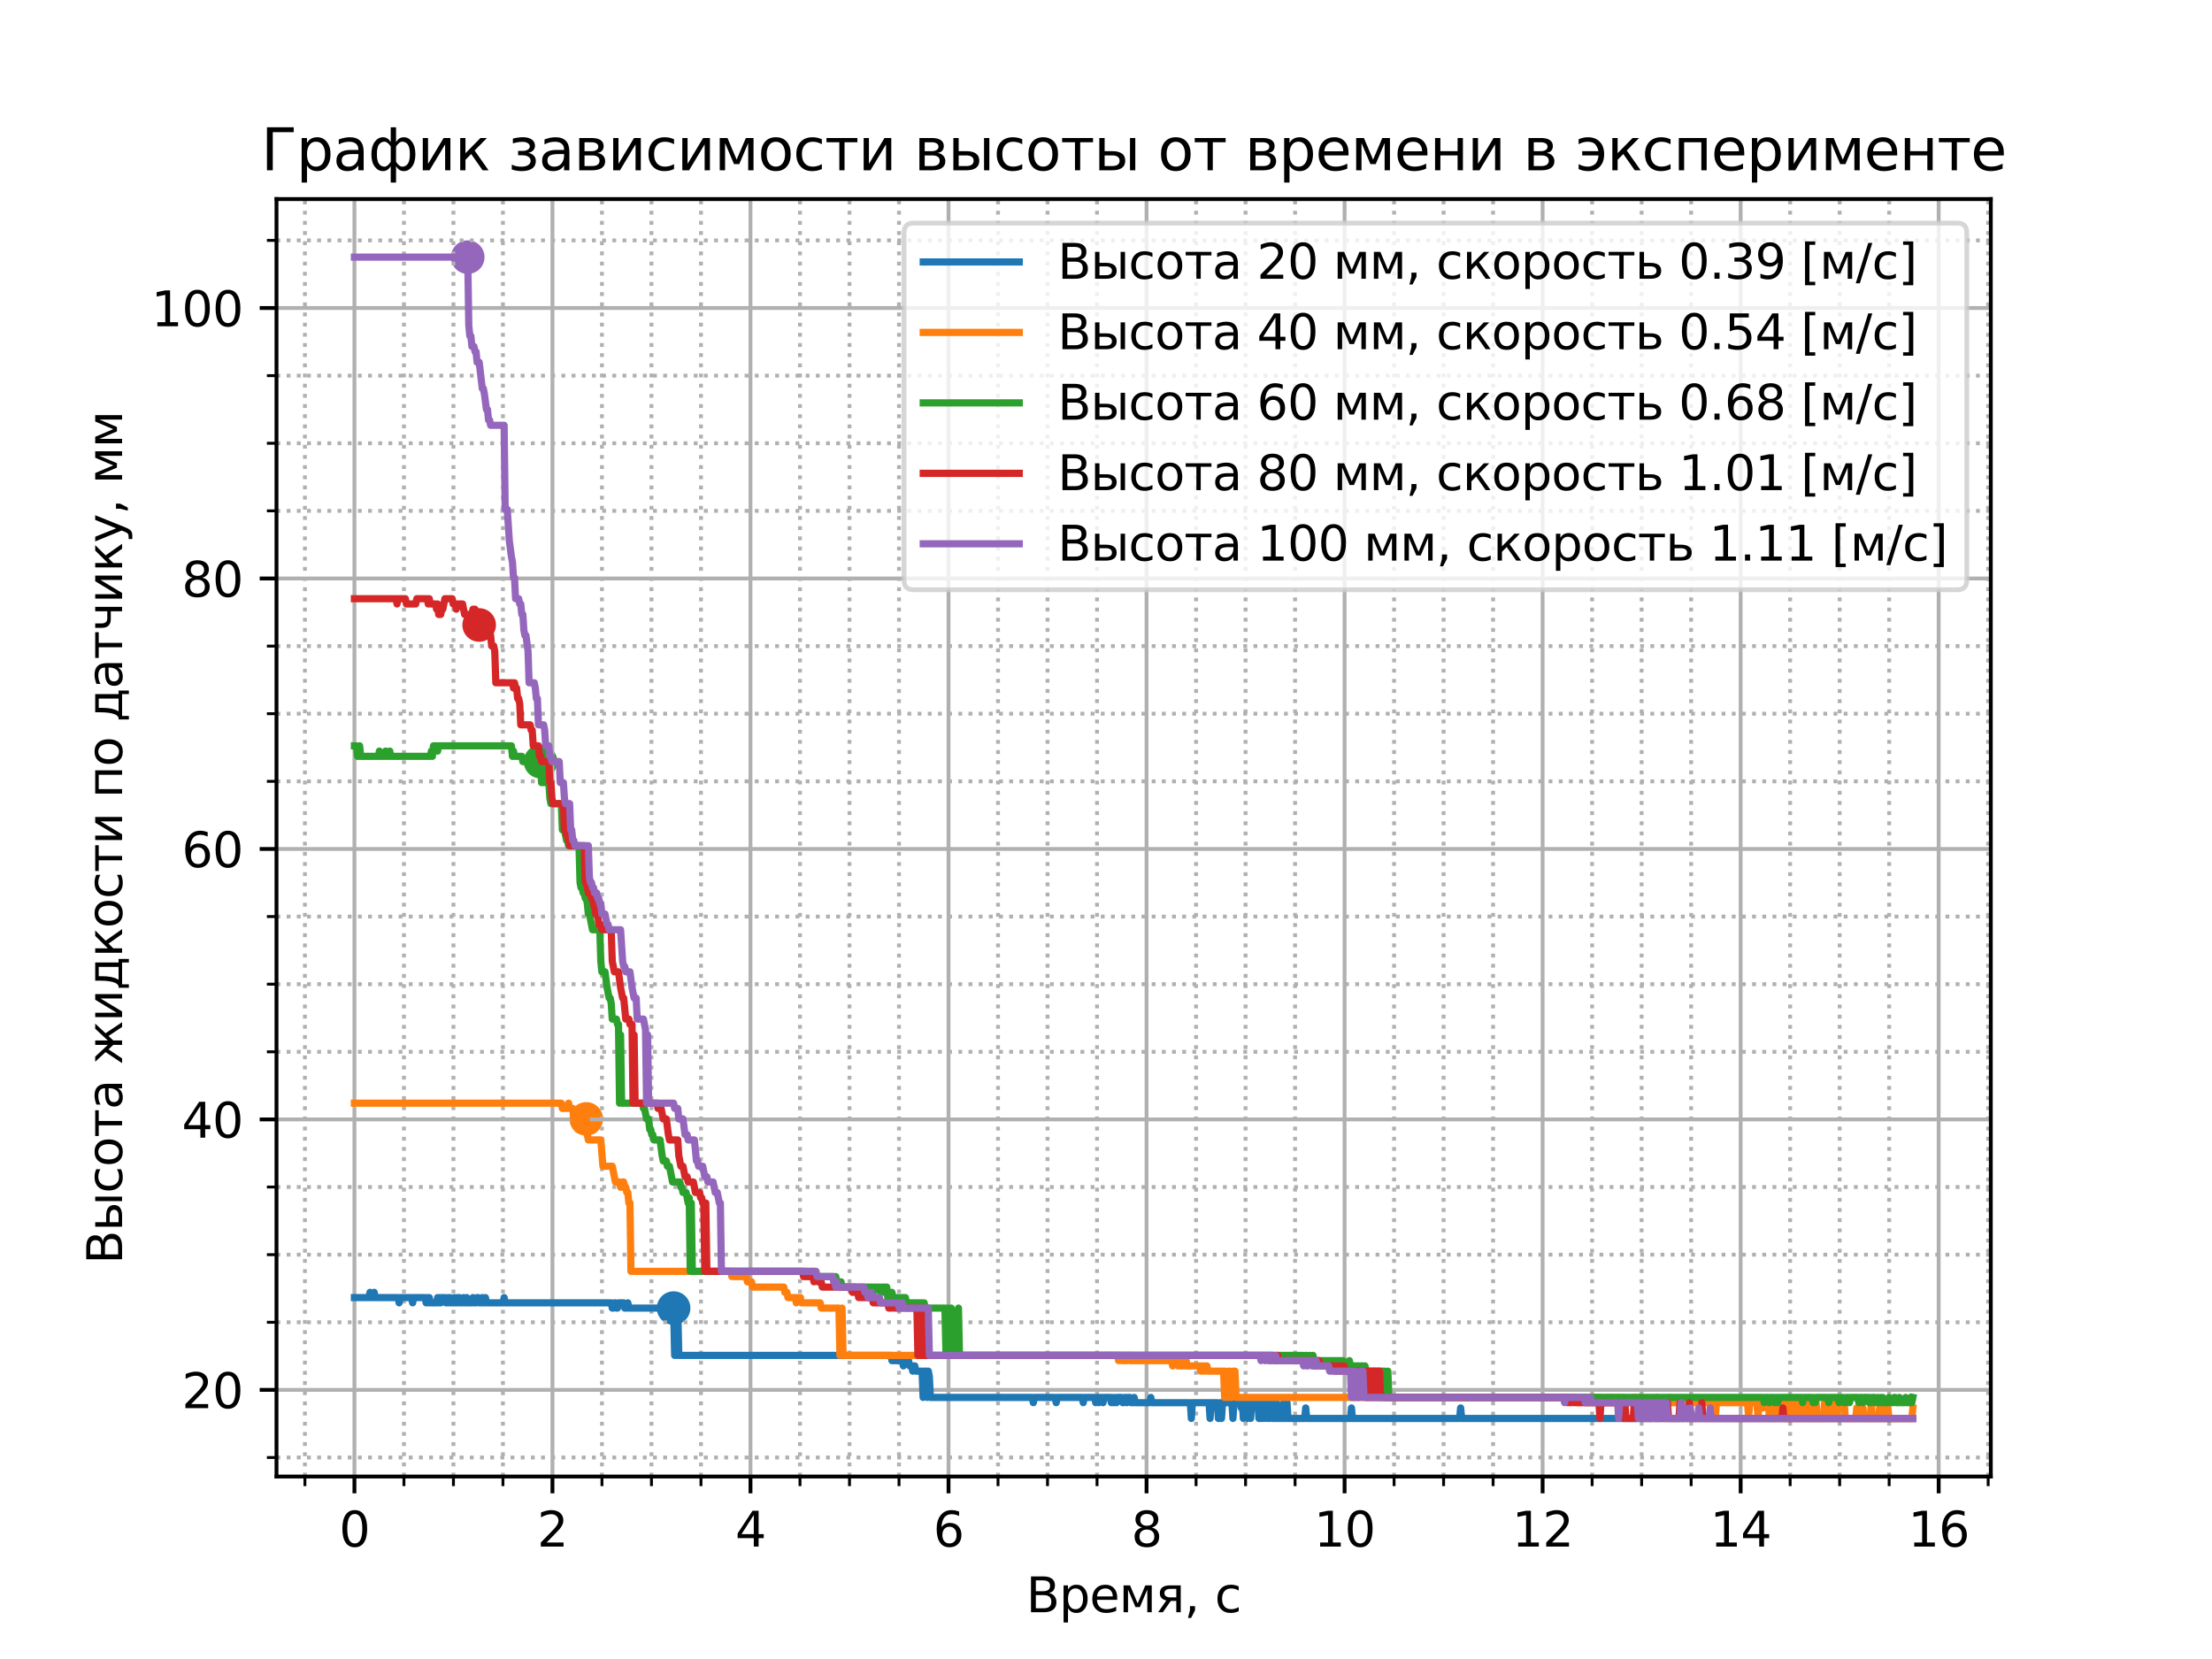 <?xml version="1.0" encoding="utf-8" standalone="no"?>
<!DOCTYPE svg PUBLIC "-//W3C//DTD SVG 1.1//EN"
  "http://www.w3.org/Graphics/SVG/1.1/DTD/svg11.dtd">
<svg xmlns:xlink="http://www.w3.org/1999/xlink" width="460.8pt" height="345.6pt" viewBox="0 0 460.8 345.6" xmlns="http://www.w3.org/2000/svg" version="1.1">
 <defs>
  <style type="text/css">*{stroke-linejoin: round; stroke-linecap: butt}</style>
 </defs>
 <g id="figure_1">
  <g id="patch_1">
   <path d="M 0 345.6 
L 460.8 345.6 
L 460.8 0 
L 0 0 
z
" style="fill: #ffffff"/>
  </g>
  <g id="axes_1">
   <g id="patch_2">
    <path d="M 57.6 307.584 
L 414.72 307.584 
L 414.72 41.472 
L 57.6 41.472 
z
" style="fill: #ffffff"/>
   </g>
   <g id="PathCollection_1">
    <defs>
     <path id="mc72f36c9ce" d="M 0 3 
C 0.796 3 1.559 2.684 2.121 2.121 
C 2.684 1.559 3 0.796 3 0 
C 3 -0.796 2.684 -1.559 2.121 -2.121 
C 1.559 -2.684 0.796 -3 0 -3 
C -0.796 -3 -1.559 -2.684 -2.121 -2.121 
C -2.684 -1.559 -3 -0.796 -3 0 
C -3 0.796 -2.684 1.559 -2.121 2.121 
C -1.559 2.684 -0.796 3 0 3 
z
" style="stroke: #1f77b4"/>
    </defs>
    <g clip-path="url(#p06e2e7ea8b)">
     <use xlink:href="#mc72f36c9ce" x="140.323" y="272.5" style="fill: #1f77b4; stroke: #1f77b4"/>
    </g>
   </g>
   <g id="PathCollection_2">
    <defs>
     <path id="m8e5b555490" d="M 0 3 
C 0.796 3 1.559 2.684 2.121 2.121 
C 2.684 1.559 3 0.796 3 0 
C 3 -0.796 2.684 -1.559 2.121 -2.121 
C 1.559 -2.684 0.796 -3 0 -3 
C -0.796 -3 -1.559 -2.684 -2.121 -2.121 
C -2.684 -1.559 -3 -0.796 -3 0 
C -3 0.796 -2.684 1.559 -2.121 2.121 
C -1.559 2.684 -0.796 3 0 3 
z
" style="stroke: #ff7f0e"/>
    </defs>
    <g clip-path="url(#p06e2e7ea8b)">
     <use xlink:href="#m8e5b555490" x="122.13" y="233.092" style="fill: #ff7f0e; stroke: #ff7f0e"/>
    </g>
   </g>
   <g id="PathCollection_3">
    <defs>
     <path id="m84712a85d5" d="M 0 3 
C 0.796 3 1.559 2.684 2.121 2.121 
C 2.684 1.559 3 0.796 3 0 
C 3 -0.796 2.684 -1.559 2.121 -2.121 
C 1.559 -2.684 0.796 -3 0 -3 
C -0.796 -3 -1.559 -2.684 -2.121 -2.121 
C -2.684 -1.559 -3 -0.796 -3 0 
C -3 0.796 -2.684 1.559 -2.121 2.121 
C -1.559 2.684 -0.796 3 0 3 
z
" style="stroke: #2ca02c"/>
    </defs>
    <g clip-path="url(#p06e2e7ea8b)">
     <use xlink:href="#m84712a85d5" x="112.601" y="158.655" style="fill: #2ca02c; stroke: #2ca02c"/>
    </g>
   </g>
   <g id="PathCollection_4">
    <defs>
     <path id="mcc860dc621" d="M 0 3 
C 0.796 3 1.559 2.684 2.121 2.121 
C 2.684 1.559 3 0.796 3 0 
C 3 -0.796 2.684 -1.559 2.121 -2.121 
C 1.559 -2.684 0.796 -3 0 -3 
C -0.796 -3 -1.559 -2.684 -2.121 -2.121 
C -2.684 -1.559 -3 -0.796 -3 0 
C -3 0.796 -2.684 1.559 -2.121 2.121 
C -1.559 2.684 -0.796 3 0 3 
z
" style="stroke: #d62728"/>
    </defs>
    <g clip-path="url(#p06e2e7ea8b)">
     <use xlink:href="#mcc860dc621" x="99.822" y="130.194" style="fill: #d62728; stroke: #d62728"/>
    </g>
   </g>
   <g id="PathCollection_5">
    <defs>
     <path id="m46b92ed96f" d="M 0 3 
C 0.796 3 1.559 2.684 2.121 2.121 
C 2.684 1.559 3 0.796 3 0 
C 3 -0.796 2.684 -1.559 2.121 -2.121 
C 1.559 -2.684 0.796 -3 0 -3 
C -0.796 -3 -1.559 -2.684 -2.121 -2.121 
C -2.684 -1.559 -3 -0.796 -3 0 
C -3 0.796 -2.684 1.559 -2.121 2.121 
C -1.559 2.684 -0.796 3 0 3 
z
" style="stroke: #9467bd"/>
    </defs>
    <g clip-path="url(#p06e2e7ea8b)">
     <use xlink:href="#m46b92ed96f" x="97.44" y="53.568" style="fill: #9467bd; stroke: #9467bd"/>
    </g>
   </g>
   <g id="matplotlib.axis_1">
    <g id="xtick_1">
     <g id="line2d_1">
      <path d="M 73.833 307.584 
L 73.833 41.472 
" clip-path="url(#p06e2e7ea8b)" style="fill: none; stroke: #b0b0b0; stroke-width: 0.8; stroke-linecap: square"/>
     </g>
     <g id="line2d_2">
      <defs>
       <path id="m5b5ebef13a" d="M 0 0 
L 0 3.5 
" style="stroke: #000000; stroke-width: 0.8"/>
      </defs>
      <g>
       <use xlink:href="#m5b5ebef13a" x="73.833" y="307.584" style="stroke: #000000; stroke-width: 0.8"/>
      </g>
     </g>
     <g id="text_1">
      <!-- 0 -->
      <g transform="translate(70.651 322.182) scale(0.1 -0.1)">
       <defs>
        <path id="DejaVuSans-30" d="M 2034 4250 
Q 1547 4250 1301 3770 
Q 1056 3291 1056 2328 
Q 1056 1369 1301 889 
Q 1547 409 2034 409 
Q 2525 409 2770 889 
Q 3016 1369 3016 2328 
Q 3016 3291 2770 3770 
Q 2525 4250 2034 4250 
z
M 2034 4750 
Q 2819 4750 3233 4129 
Q 3647 3509 3647 2328 
Q 3647 1150 3233 529 
Q 2819 -91 2034 -91 
Q 1250 -91 836 529 
Q 422 1150 422 2328 
Q 422 3509 836 4129 
Q 1250 4750 2034 4750 
z
" transform="scale(0.016)"/>
       </defs>
       <use xlink:href="#DejaVuSans-30"/>
      </g>
     </g>
    </g>
    <g id="xtick_2">
     <g id="line2d_3">
      <path d="M 115.086 307.584 
L 115.086 41.472 
" clip-path="url(#p06e2e7ea8b)" style="fill: none; stroke: #b0b0b0; stroke-width: 0.8; stroke-linecap: square"/>
     </g>
     <g id="line2d_4">
      <g>
       <use xlink:href="#m5b5ebef13a" x="115.086" y="307.584" style="stroke: #000000; stroke-width: 0.8"/>
      </g>
     </g>
     <g id="text_2">
      <!-- 2 -->
      <g transform="translate(111.905 322.182) scale(0.1 -0.1)">
       <defs>
        <path id="DejaVuSans-32" d="M 1228 531 
L 3431 531 
L 3431 0 
L 469 0 
L 469 531 
Q 828 903 1448 1529 
Q 2069 2156 2228 2338 
Q 2531 2678 2651 2914 
Q 2772 3150 2772 3378 
Q 2772 3750 2511 3984 
Q 2250 4219 1831 4219 
Q 1534 4219 1204 4116 
Q 875 4013 500 3803 
L 500 4441 
Q 881 4594 1212 4672 
Q 1544 4750 1819 4750 
Q 2544 4750 2975 4387 
Q 3406 4025 3406 3419 
Q 3406 3131 3298 2873 
Q 3191 2616 2906 2266 
Q 2828 2175 2409 1742 
Q 1991 1309 1228 531 
z
" transform="scale(0.016)"/>
       </defs>
       <use xlink:href="#DejaVuSans-32"/>
      </g>
     </g>
    </g>
    <g id="xtick_3">
     <g id="line2d_5">
      <path d="M 156.34 307.584 
L 156.34 41.472 
" clip-path="url(#p06e2e7ea8b)" style="fill: none; stroke: #b0b0b0; stroke-width: 0.8; stroke-linecap: square"/>
     </g>
     <g id="line2d_6">
      <g>
       <use xlink:href="#m5b5ebef13a" x="156.34" y="307.584" style="stroke: #000000; stroke-width: 0.8"/>
      </g>
     </g>
     <g id="text_3">
      <!-- 4 -->
      <g transform="translate(153.158 322.182) scale(0.1 -0.1)">
       <defs>
        <path id="DejaVuSans-34" d="M 2419 4116 
L 825 1625 
L 2419 1625 
L 2419 4116 
z
M 2253 4666 
L 3047 4666 
L 3047 1625 
L 3713 1625 
L 3713 1100 
L 3047 1100 
L 3047 0 
L 2419 0 
L 2419 1100 
L 313 1100 
L 313 1709 
L 2253 4666 
z
" transform="scale(0.016)"/>
       </defs>
       <use xlink:href="#DejaVuSans-34"/>
      </g>
     </g>
    </g>
    <g id="xtick_4">
     <g id="line2d_7">
      <path d="M 197.593 307.584 
L 197.593 41.472 
" clip-path="url(#p06e2e7ea8b)" style="fill: none; stroke: #b0b0b0; stroke-width: 0.8; stroke-linecap: square"/>
     </g>
     <g id="line2d_8">
      <g>
       <use xlink:href="#m5b5ebef13a" x="197.593" y="307.584" style="stroke: #000000; stroke-width: 0.8"/>
      </g>
     </g>
     <g id="text_4">
      <!-- 6 -->
      <g transform="translate(194.412 322.182) scale(0.1 -0.1)">
       <defs>
        <path id="DejaVuSans-36" d="M 2113 2584 
Q 1688 2584 1439 2293 
Q 1191 2003 1191 1497 
Q 1191 994 1439 701 
Q 1688 409 2113 409 
Q 2538 409 2786 701 
Q 3034 994 3034 1497 
Q 3034 2003 2786 2293 
Q 2538 2584 2113 2584 
z
M 3366 4563 
L 3366 3988 
Q 3128 4100 2886 4159 
Q 2644 4219 2406 4219 
Q 1781 4219 1451 3797 
Q 1122 3375 1075 2522 
Q 1259 2794 1537 2939 
Q 1816 3084 2150 3084 
Q 2853 3084 3261 2657 
Q 3669 2231 3669 1497 
Q 3669 778 3244 343 
Q 2819 -91 2113 -91 
Q 1303 -91 875 529 
Q 447 1150 447 2328 
Q 447 3434 972 4092 
Q 1497 4750 2381 4750 
Q 2619 4750 2861 4703 
Q 3103 4656 3366 4563 
z
" transform="scale(0.016)"/>
       </defs>
       <use xlink:href="#DejaVuSans-36"/>
      </g>
     </g>
    </g>
    <g id="xtick_5">
     <g id="line2d_9">
      <path d="M 238.847 307.584 
L 238.847 41.472 
" clip-path="url(#p06e2e7ea8b)" style="fill: none; stroke: #b0b0b0; stroke-width: 0.8; stroke-linecap: square"/>
     </g>
     <g id="line2d_10">
      <g>
       <use xlink:href="#m5b5ebef13a" x="238.847" y="307.584" style="stroke: #000000; stroke-width: 0.8"/>
      </g>
     </g>
     <g id="text_5">
      <!-- 8 -->
      <g transform="translate(235.665 322.182) scale(0.1 -0.1)">
       <defs>
        <path id="DejaVuSans-38" d="M 2034 2216 
Q 1584 2216 1326 1975 
Q 1069 1734 1069 1313 
Q 1069 891 1326 650 
Q 1584 409 2034 409 
Q 2484 409 2743 651 
Q 3003 894 3003 1313 
Q 3003 1734 2745 1975 
Q 2488 2216 2034 2216 
z
M 1403 2484 
Q 997 2584 770 2862 
Q 544 3141 544 3541 
Q 544 4100 942 4425 
Q 1341 4750 2034 4750 
Q 2731 4750 3128 4425 
Q 3525 4100 3525 3541 
Q 3525 3141 3298 2862 
Q 3072 2584 2669 2484 
Q 3125 2378 3379 2068 
Q 3634 1759 3634 1313 
Q 3634 634 3220 271 
Q 2806 -91 2034 -91 
Q 1263 -91 848 271 
Q 434 634 434 1313 
Q 434 1759 690 2068 
Q 947 2378 1403 2484 
z
M 1172 3481 
Q 1172 3119 1398 2916 
Q 1625 2713 2034 2713 
Q 2441 2713 2670 2916 
Q 2900 3119 2900 3481 
Q 2900 3844 2670 4047 
Q 2441 4250 2034 4250 
Q 1625 4250 1398 4047 
Q 1172 3844 1172 3481 
z
" transform="scale(0.016)"/>
       </defs>
       <use xlink:href="#DejaVuSans-38"/>
      </g>
     </g>
    </g>
    <g id="xtick_6">
     <g id="line2d_11">
      <path d="M 280.1 307.584 
L 280.1 41.472 
" clip-path="url(#p06e2e7ea8b)" style="fill: none; stroke: #b0b0b0; stroke-width: 0.8; stroke-linecap: square"/>
     </g>
     <g id="line2d_12">
      <g>
       <use xlink:href="#m5b5ebef13a" x="280.1" y="307.584" style="stroke: #000000; stroke-width: 0.8"/>
      </g>
     </g>
     <g id="text_6">
      <!-- 10 -->
      <g transform="translate(273.738 322.182) scale(0.1 -0.1)">
       <defs>
        <path id="DejaVuSans-31" d="M 794 531 
L 1825 531 
L 1825 4091 
L 703 3866 
L 703 4441 
L 1819 4666 
L 2450 4666 
L 2450 531 
L 3481 531 
L 3481 0 
L 794 0 
L 794 531 
z
" transform="scale(0.016)"/>
       </defs>
       <use xlink:href="#DejaVuSans-31"/>
       <use xlink:href="#DejaVuSans-30" x="63.623"/>
      </g>
     </g>
    </g>
    <g id="xtick_7">
     <g id="line2d_13">
      <path d="M 321.354 307.584 
L 321.354 41.472 
" clip-path="url(#p06e2e7ea8b)" style="fill: none; stroke: #b0b0b0; stroke-width: 0.8; stroke-linecap: square"/>
     </g>
     <g id="line2d_14">
      <g>
       <use xlink:href="#m5b5ebef13a" x="321.354" y="307.584" style="stroke: #000000; stroke-width: 0.8"/>
      </g>
     </g>
     <g id="text_7">
      <!-- 12 -->
      <g transform="translate(314.991 322.182) scale(0.1 -0.1)">
       <use xlink:href="#DejaVuSans-31"/>
       <use xlink:href="#DejaVuSans-32" x="63.623"/>
      </g>
     </g>
    </g>
    <g id="xtick_8">
     <g id="line2d_15">
      <path d="M 362.607 307.584 
L 362.607 41.472 
" clip-path="url(#p06e2e7ea8b)" style="fill: none; stroke: #b0b0b0; stroke-width: 0.8; stroke-linecap: square"/>
     </g>
     <g id="line2d_16">
      <g>
       <use xlink:href="#m5b5ebef13a" x="362.607" y="307.584" style="stroke: #000000; stroke-width: 0.8"/>
      </g>
     </g>
     <g id="text_8">
      <!-- 14 -->
      <g transform="translate(356.245 322.182) scale(0.1 -0.1)">
       <use xlink:href="#DejaVuSans-31"/>
       <use xlink:href="#DejaVuSans-34" x="63.623"/>
      </g>
     </g>
    </g>
    <g id="xtick_9">
     <g id="line2d_17">
      <path d="M 403.861 307.584 
L 403.861 41.472 
" clip-path="url(#p06e2e7ea8b)" style="fill: none; stroke: #b0b0b0; stroke-width: 0.8; stroke-linecap: square"/>
     </g>
     <g id="line2d_18">
      <g>
       <use xlink:href="#m5b5ebef13a" x="403.861" y="307.584" style="stroke: #000000; stroke-width: 0.8"/>
      </g>
     </g>
     <g id="text_9">
      <!-- 16 -->
      <g transform="translate(397.498 322.182) scale(0.1 -0.1)">
       <use xlink:href="#DejaVuSans-31"/>
       <use xlink:href="#DejaVuSans-36" x="63.623"/>
      </g>
     </g>
    </g>
    <g id="xtick_10">
     <g id="line2d_19">
      <path d="M 63.519 307.584 
L 63.519 41.472 
" clip-path="url(#p06e2e7ea8b)" style="fill: none; stroke-dasharray: 0.8,1.32; stroke-dashoffset: 0; stroke: #b0b0b0; stroke-width: 0.8"/>
     </g>
     <g id="line2d_20">
      <defs>
       <path id="m0ff8b33105" d="M 0 0 
L 0 2 
" style="stroke: #000000; stroke-width: 0.6"/>
      </defs>
      <g>
       <use xlink:href="#m0ff8b33105" x="63.519" y="307.584" style="stroke: #000000; stroke-width: 0.6"/>
      </g>
     </g>
    </g>
    <g id="xtick_11">
     <g id="line2d_21">
      <path d="M 84.146 307.584 
L 84.146 41.472 
" clip-path="url(#p06e2e7ea8b)" style="fill: none; stroke-dasharray: 0.8,1.32; stroke-dashoffset: 0; stroke: #b0b0b0; stroke-width: 0.8"/>
     </g>
     <g id="line2d_22">
      <g>
       <use xlink:href="#m0ff8b33105" x="84.146" y="307.584" style="stroke: #000000; stroke-width: 0.6"/>
      </g>
     </g>
    </g>
    <g id="xtick_12">
     <g id="line2d_23">
      <path d="M 94.459 307.584 
L 94.459 41.472 
" clip-path="url(#p06e2e7ea8b)" style="fill: none; stroke-dasharray: 0.8,1.32; stroke-dashoffset: 0; stroke: #b0b0b0; stroke-width: 0.8"/>
     </g>
     <g id="line2d_24">
      <g>
       <use xlink:href="#m0ff8b33105" x="94.459" y="307.584" style="stroke: #000000; stroke-width: 0.6"/>
      </g>
     </g>
    </g>
    <g id="xtick_13">
     <g id="line2d_25">
      <path d="M 104.773 307.584 
L 104.773 41.472 
" clip-path="url(#p06e2e7ea8b)" style="fill: none; stroke-dasharray: 0.8,1.32; stroke-dashoffset: 0; stroke: #b0b0b0; stroke-width: 0.8"/>
     </g>
     <g id="line2d_26">
      <g>
       <use xlink:href="#m0ff8b33105" x="104.773" y="307.584" style="stroke: #000000; stroke-width: 0.6"/>
      </g>
     </g>
    </g>
    <g id="xtick_14">
     <g id="line2d_27">
      <path d="M 125.4 307.584 
L 125.4 41.472 
" clip-path="url(#p06e2e7ea8b)" style="fill: none; stroke-dasharray: 0.8,1.32; stroke-dashoffset: 0; stroke: #b0b0b0; stroke-width: 0.8"/>
     </g>
     <g id="line2d_28">
      <g>
       <use xlink:href="#m0ff8b33105" x="125.4" y="307.584" style="stroke: #000000; stroke-width: 0.6"/>
      </g>
     </g>
    </g>
    <g id="xtick_15">
     <g id="line2d_29">
      <path d="M 135.713 307.584 
L 135.713 41.472 
" clip-path="url(#p06e2e7ea8b)" style="fill: none; stroke-dasharray: 0.8,1.32; stroke-dashoffset: 0; stroke: #b0b0b0; stroke-width: 0.8"/>
     </g>
     <g id="line2d_30">
      <g>
       <use xlink:href="#m0ff8b33105" x="135.713" y="307.584" style="stroke: #000000; stroke-width: 0.6"/>
      </g>
     </g>
    </g>
    <g id="xtick_16">
     <g id="line2d_31">
      <path d="M 146.026 307.584 
L 146.026 41.472 
" clip-path="url(#p06e2e7ea8b)" style="fill: none; stroke-dasharray: 0.8,1.32; stroke-dashoffset: 0; stroke: #b0b0b0; stroke-width: 0.8"/>
     </g>
     <g id="line2d_32">
      <g>
       <use xlink:href="#m0ff8b33105" x="146.026" y="307.584" style="stroke: #000000; stroke-width: 0.6"/>
      </g>
     </g>
    </g>
    <g id="xtick_17">
     <g id="line2d_33">
      <path d="M 166.653 307.584 
L 166.653 41.472 
" clip-path="url(#p06e2e7ea8b)" style="fill: none; stroke-dasharray: 0.8,1.32; stroke-dashoffset: 0; stroke: #b0b0b0; stroke-width: 0.8"/>
     </g>
     <g id="line2d_34">
      <g>
       <use xlink:href="#m0ff8b33105" x="166.653" y="307.584" style="stroke: #000000; stroke-width: 0.6"/>
      </g>
     </g>
    </g>
    <g id="xtick_18">
     <g id="line2d_35">
      <path d="M 176.966 307.584 
L 176.966 41.472 
" clip-path="url(#p06e2e7ea8b)" style="fill: none; stroke-dasharray: 0.8,1.32; stroke-dashoffset: 0; stroke: #b0b0b0; stroke-width: 0.8"/>
     </g>
     <g id="line2d_36">
      <g>
       <use xlink:href="#m0ff8b33105" x="176.966" y="307.584" style="stroke: #000000; stroke-width: 0.6"/>
      </g>
     </g>
    </g>
    <g id="xtick_19">
     <g id="line2d_37">
      <path d="M 187.28 307.584 
L 187.28 41.472 
" clip-path="url(#p06e2e7ea8b)" style="fill: none; stroke-dasharray: 0.8,1.32; stroke-dashoffset: 0; stroke: #b0b0b0; stroke-width: 0.8"/>
     </g>
     <g id="line2d_38">
      <g>
       <use xlink:href="#m0ff8b33105" x="187.28" y="307.584" style="stroke: #000000; stroke-width: 0.6"/>
      </g>
     </g>
    </g>
    <g id="xtick_20">
     <g id="line2d_39">
      <path d="M 207.907 307.584 
L 207.907 41.472 
" clip-path="url(#p06e2e7ea8b)" style="fill: none; stroke-dasharray: 0.8,1.32; stroke-dashoffset: 0; stroke: #b0b0b0; stroke-width: 0.8"/>
     </g>
     <g id="line2d_40">
      <g>
       <use xlink:href="#m0ff8b33105" x="207.907" y="307.584" style="stroke: #000000; stroke-width: 0.6"/>
      </g>
     </g>
    </g>
    <g id="xtick_21">
     <g id="line2d_41">
      <path d="M 218.22 307.584 
L 218.22 41.472 
" clip-path="url(#p06e2e7ea8b)" style="fill: none; stroke-dasharray: 0.8,1.32; stroke-dashoffset: 0; stroke: #b0b0b0; stroke-width: 0.8"/>
     </g>
     <g id="line2d_42">
      <g>
       <use xlink:href="#m0ff8b33105" x="218.22" y="307.584" style="stroke: #000000; stroke-width: 0.6"/>
      </g>
     </g>
    </g>
    <g id="xtick_22">
     <g id="line2d_43">
      <path d="M 228.533 307.584 
L 228.533 41.472 
" clip-path="url(#p06e2e7ea8b)" style="fill: none; stroke-dasharray: 0.8,1.32; stroke-dashoffset: 0; stroke: #b0b0b0; stroke-width: 0.8"/>
     </g>
     <g id="line2d_44">
      <g>
       <use xlink:href="#m0ff8b33105" x="228.533" y="307.584" style="stroke: #000000; stroke-width: 0.6"/>
      </g>
     </g>
    </g>
    <g id="xtick_23">
     <g id="line2d_45">
      <path d="M 249.16 307.584 
L 249.16 41.472 
" clip-path="url(#p06e2e7ea8b)" style="fill: none; stroke-dasharray: 0.8,1.32; stroke-dashoffset: 0; stroke: #b0b0b0; stroke-width: 0.8"/>
     </g>
     <g id="line2d_46">
      <g>
       <use xlink:href="#m0ff8b33105" x="249.16" y="307.584" style="stroke: #000000; stroke-width: 0.6"/>
      </g>
     </g>
    </g>
    <g id="xtick_24">
     <g id="line2d_47">
      <path d="M 259.473 307.584 
L 259.473 41.472 
" clip-path="url(#p06e2e7ea8b)" style="fill: none; stroke-dasharray: 0.8,1.32; stroke-dashoffset: 0; stroke: #b0b0b0; stroke-width: 0.8"/>
     </g>
     <g id="line2d_48">
      <g>
       <use xlink:href="#m0ff8b33105" x="259.473" y="307.584" style="stroke: #000000; stroke-width: 0.6"/>
      </g>
     </g>
    </g>
    <g id="xtick_25">
     <g id="line2d_49">
      <path d="M 269.787 307.584 
L 269.787 41.472 
" clip-path="url(#p06e2e7ea8b)" style="fill: none; stroke-dasharray: 0.8,1.32; stroke-dashoffset: 0; stroke: #b0b0b0; stroke-width: 0.8"/>
     </g>
     <g id="line2d_50">
      <g>
       <use xlink:href="#m0ff8b33105" x="269.787" y="307.584" style="stroke: #000000; stroke-width: 0.6"/>
      </g>
     </g>
    </g>
    <g id="xtick_26">
     <g id="line2d_51">
      <path d="M 290.413 307.584 
L 290.413 41.472 
" clip-path="url(#p06e2e7ea8b)" style="fill: none; stroke-dasharray: 0.8,1.32; stroke-dashoffset: 0; stroke: #b0b0b0; stroke-width: 0.8"/>
     </g>
     <g id="line2d_52">
      <g>
       <use xlink:href="#m0ff8b33105" x="290.413" y="307.584" style="stroke: #000000; stroke-width: 0.6"/>
      </g>
     </g>
    </g>
    <g id="xtick_27">
     <g id="line2d_53">
      <path d="M 300.727 307.584 
L 300.727 41.472 
" clip-path="url(#p06e2e7ea8b)" style="fill: none; stroke-dasharray: 0.8,1.32; stroke-dashoffset: 0; stroke: #b0b0b0; stroke-width: 0.8"/>
     </g>
     <g id="line2d_54">
      <g>
       <use xlink:href="#m0ff8b33105" x="300.727" y="307.584" style="stroke: #000000; stroke-width: 0.6"/>
      </g>
     </g>
    </g>
    <g id="xtick_28">
     <g id="line2d_55">
      <path d="M 311.04 307.584 
L 311.04 41.472 
" clip-path="url(#p06e2e7ea8b)" style="fill: none; stroke-dasharray: 0.8,1.32; stroke-dashoffset: 0; stroke: #b0b0b0; stroke-width: 0.8"/>
     </g>
     <g id="line2d_56">
      <g>
       <use xlink:href="#m0ff8b33105" x="311.04" y="307.584" style="stroke: #000000; stroke-width: 0.6"/>
      </g>
     </g>
    </g>
    <g id="xtick_29">
     <g id="line2d_57">
      <path d="M 331.667 307.584 
L 331.667 41.472 
" clip-path="url(#p06e2e7ea8b)" style="fill: none; stroke-dasharray: 0.8,1.32; stroke-dashoffset: 0; stroke: #b0b0b0; stroke-width: 0.8"/>
     </g>
     <g id="line2d_58">
      <g>
       <use xlink:href="#m0ff8b33105" x="331.667" y="307.584" style="stroke: #000000; stroke-width: 0.6"/>
      </g>
     </g>
    </g>
    <g id="xtick_30">
     <g id="line2d_59">
      <path d="M 341.98 307.584 
L 341.98 41.472 
" clip-path="url(#p06e2e7ea8b)" style="fill: none; stroke-dasharray: 0.8,1.32; stroke-dashoffset: 0; stroke: #b0b0b0; stroke-width: 0.8"/>
     </g>
     <g id="line2d_60">
      <g>
       <use xlink:href="#m0ff8b33105" x="341.98" y="307.584" style="stroke: #000000; stroke-width: 0.6"/>
      </g>
     </g>
    </g>
    <g id="xtick_31">
     <g id="line2d_61">
      <path d="M 352.294 307.584 
L 352.294 41.472 
" clip-path="url(#p06e2e7ea8b)" style="fill: none; stroke-dasharray: 0.8,1.32; stroke-dashoffset: 0; stroke: #b0b0b0; stroke-width: 0.8"/>
     </g>
     <g id="line2d_62">
      <g>
       <use xlink:href="#m0ff8b33105" x="352.294" y="307.584" style="stroke: #000000; stroke-width: 0.6"/>
      </g>
     </g>
    </g>
    <g id="xtick_32">
     <g id="line2d_63">
      <path d="M 372.92 307.584 
L 372.92 41.472 
" clip-path="url(#p06e2e7ea8b)" style="fill: none; stroke-dasharray: 0.8,1.32; stroke-dashoffset: 0; stroke: #b0b0b0; stroke-width: 0.8"/>
     </g>
     <g id="line2d_64">
      <g>
       <use xlink:href="#m0ff8b33105" x="372.92" y="307.584" style="stroke: #000000; stroke-width: 0.6"/>
      </g>
     </g>
    </g>
    <g id="xtick_33">
     <g id="line2d_65">
      <path d="M 383.234 307.584 
L 383.234 41.472 
" clip-path="url(#p06e2e7ea8b)" style="fill: none; stroke-dasharray: 0.8,1.32; stroke-dashoffset: 0; stroke: #b0b0b0; stroke-width: 0.8"/>
     </g>
     <g id="line2d_66">
      <g>
       <use xlink:href="#m0ff8b33105" x="383.234" y="307.584" style="stroke: #000000; stroke-width: 0.6"/>
      </g>
     </g>
    </g>
    <g id="xtick_34">
     <g id="line2d_67">
      <path d="M 393.547 307.584 
L 393.547 41.472 
" clip-path="url(#p06e2e7ea8b)" style="fill: none; stroke-dasharray: 0.8,1.32; stroke-dashoffset: 0; stroke: #b0b0b0; stroke-width: 0.8"/>
     </g>
     <g id="line2d_68">
      <g>
       <use xlink:href="#m0ff8b33105" x="393.547" y="307.584" style="stroke: #000000; stroke-width: 0.6"/>
      </g>
     </g>
    </g>
    <g id="xtick_35">
     <g id="line2d_69">
      <path d="M 414.174 307.584 
L 414.174 41.472 
" clip-path="url(#p06e2e7ea8b)" style="fill: none; stroke-dasharray: 0.8,1.32; stroke-dashoffset: 0; stroke: #b0b0b0; stroke-width: 0.8"/>
     </g>
     <g id="line2d_70">
      <g>
       <use xlink:href="#m0ff8b33105" x="414.174" y="307.584" style="stroke: #000000; stroke-width: 0.6"/>
      </g>
     </g>
    </g>
    <g id="text_10">
     <!-- Время, с -->
     <g transform="translate(213.772 335.861) scale(0.1 -0.1)">
      <defs>
       <path id="DejaVuSans-412" d="M 1259 2228 
L 1259 519 
L 2272 519 
Q 2781 519 3026 730 
Q 3272 941 3272 1375 
Q 3272 1813 3026 2020 
Q 2781 2228 2272 2228 
L 1259 2228 
z
M 1259 4147 
L 1259 2741 
L 2194 2741 
Q 2656 2741 2882 2914 
Q 3109 3088 3109 3444 
Q 3109 3797 2882 3972 
Q 2656 4147 2194 4147 
L 1259 4147 
z
M 628 4666 
L 2241 4666 
Q 2963 4666 3353 4366 
Q 3744 4066 3744 3513 
Q 3744 3084 3544 2831 
Q 3344 2578 2956 2516 
Q 3422 2416 3680 2098 
Q 3938 1781 3938 1306 
Q 3938 681 3513 340 
Q 3088 0 2303 0 
L 628 0 
L 628 4666 
z
" transform="scale(0.016)"/>
       <path id="DejaVuSans-440" d="M 1159 525 
L 1159 -1331 
L 581 -1331 
L 581 3500 
L 1159 3500 
L 1159 2969 
Q 1341 3281 1617 3432 
Q 1894 3584 2278 3584 
Q 2916 3584 3314 3078 
Q 3713 2572 3713 1747 
Q 3713 922 3314 415 
Q 2916 -91 2278 -91 
Q 1894 -91 1617 61 
Q 1341 213 1159 525 
z
M 3116 1747 
Q 3116 2381 2855 2742 
Q 2594 3103 2138 3103 
Q 1681 3103 1420 2742 
Q 1159 2381 1159 1747 
Q 1159 1113 1420 752 
Q 1681 391 2138 391 
Q 2594 391 2855 752 
Q 3116 1113 3116 1747 
z
" transform="scale(0.016)"/>
       <path id="DejaVuSans-435" d="M 3597 1894 
L 3597 1613 
L 953 1613 
Q 991 1019 1311 708 
Q 1631 397 2203 397 
Q 2534 397 2845 478 
Q 3156 559 3463 722 
L 3463 178 
Q 3153 47 2828 -22 
Q 2503 -91 2169 -91 
Q 1331 -91 842 396 
Q 353 884 353 1716 
Q 353 2575 817 3079 
Q 1281 3584 2069 3584 
Q 2775 3584 3186 3129 
Q 3597 2675 3597 1894 
z
M 3022 2063 
Q 3016 2534 2758 2815 
Q 2500 3097 2075 3097 
Q 1594 3097 1305 2825 
Q 1016 2553 972 2059 
L 3022 2063 
z
" transform="scale(0.016)"/>
       <path id="DejaVuSans-43c" d="M 581 3500 
L 1422 3500 
L 2416 1156 
L 3413 3500 
L 4247 3500 
L 4247 0 
L 3669 0 
L 3669 2950 
L 2703 672 
L 2128 672 
L 1159 2950 
L 1159 0 
L 581 0 
L 581 3500 
z
" transform="scale(0.016)"/>
       <path id="DejaVuSans-44f" d="M 1181 2491 
Q 1181 2231 1381 2084 
Q 1581 1938 1953 1938 
L 2728 1938 
L 2728 3041 
L 1953 3041 
Q 1581 3041 1381 2897 
Q 1181 2753 1181 2491 
z
M 363 0 
L 1431 1534 
Q 1069 1616 828 1830 
Q 588 2044 588 2491 
Q 588 2997 923 3248 
Q 1259 3500 1938 3500 
L 3306 3500 
L 3306 0 
L 2728 0 
L 2728 1478 
L 2013 1478 
L 981 0 
L 363 0 
z
" transform="scale(0.016)"/>
       <path id="DejaVuSans-2c" d="M 750 794 
L 1409 794 
L 1409 256 
L 897 -744 
L 494 -744 
L 750 256 
L 750 794 
z
" transform="scale(0.016)"/>
       <path id="DejaVuSans-20" transform="scale(0.016)"/>
       <path id="DejaVuSans-441" d="M 3122 3366 
L 3122 2828 
Q 2878 2963 2633 3030 
Q 2388 3097 2138 3097 
Q 1578 3097 1268 2742 
Q 959 2388 959 1747 
Q 959 1106 1268 751 
Q 1578 397 2138 397 
Q 2388 397 2633 464 
Q 2878 531 3122 666 
L 3122 134 
Q 2881 22 2623 -34 
Q 2366 -91 2075 -91 
Q 1284 -91 818 406 
Q 353 903 353 1747 
Q 353 2603 823 3093 
Q 1294 3584 2113 3584 
Q 2378 3584 2631 3529 
Q 2884 3475 3122 3366 
z
" transform="scale(0.016)"/>
      </defs>
      <use xlink:href="#DejaVuSans-412"/>
      <use xlink:href="#DejaVuSans-440" x="68.604"/>
      <use xlink:href="#DejaVuSans-435" x="132.08"/>
      <use xlink:href="#DejaVuSans-43c" x="193.604"/>
      <use xlink:href="#DejaVuSans-44f" x="269.043"/>
      <use xlink:href="#DejaVuSans-2c" x="329.199"/>
      <use xlink:href="#DejaVuSans-20" x="360.986"/>
      <use xlink:href="#DejaVuSans-441" x="392.773"/>
     </g>
    </g>
   </g>
   <g id="matplotlib.axis_2">
    <g id="ytick_1">
     <g id="line2d_71">
      <path d="M 57.6 289.539 
L 414.72 289.539 
" clip-path="url(#p06e2e7ea8b)" style="fill: none; stroke: #b0b0b0; stroke-width: 0.8; stroke-linecap: square"/>
     </g>
     <g id="line2d_72">
      <defs>
       <path id="m29fd5b9fe7" d="M 0 0 
L -3.5 0 
" style="stroke: #000000; stroke-width: 0.8"/>
      </defs>
      <g>
       <use xlink:href="#m29fd5b9fe7" x="57.6" y="289.539" style="stroke: #000000; stroke-width: 0.8"/>
      </g>
     </g>
     <g id="text_11">
      <!-- 20 -->
      <g transform="translate(37.875 293.338) scale(0.1 -0.1)">
       <use xlink:href="#DejaVuSans-32"/>
       <use xlink:href="#DejaVuSans-30" x="63.623"/>
      </g>
     </g>
    </g>
    <g id="ytick_2">
     <g id="line2d_73">
      <path d="M 57.6 233.196 
L 414.72 233.196 
" clip-path="url(#p06e2e7ea8b)" style="fill: none; stroke: #b0b0b0; stroke-width: 0.8; stroke-linecap: square"/>
     </g>
     <g id="line2d_74">
      <g>
       <use xlink:href="#m29fd5b9fe7" x="57.6" y="233.196" style="stroke: #000000; stroke-width: 0.8"/>
      </g>
     </g>
     <g id="text_12">
      <!-- 40 -->
      <g transform="translate(37.875 236.995) scale(0.1 -0.1)">
       <use xlink:href="#DejaVuSans-34"/>
       <use xlink:href="#DejaVuSans-30" x="63.623"/>
      </g>
     </g>
    </g>
    <g id="ytick_3">
     <g id="line2d_75">
      <path d="M 57.6 176.853 
L 414.72 176.853 
" clip-path="url(#p06e2e7ea8b)" style="fill: none; stroke: #b0b0b0; stroke-width: 0.8; stroke-linecap: square"/>
     </g>
     <g id="line2d_76">
      <g>
       <use xlink:href="#m29fd5b9fe7" x="57.6" y="176.853" style="stroke: #000000; stroke-width: 0.8"/>
      </g>
     </g>
     <g id="text_13">
      <!-- 60 -->
      <g transform="translate(37.875 180.652) scale(0.1 -0.1)">
       <use xlink:href="#DejaVuSans-36"/>
       <use xlink:href="#DejaVuSans-30" x="63.623"/>
      </g>
     </g>
    </g>
    <g id="ytick_4">
     <g id="line2d_77">
      <path d="M 57.6 120.509 
L 414.72 120.509 
" clip-path="url(#p06e2e7ea8b)" style="fill: none; stroke: #b0b0b0; stroke-width: 0.8; stroke-linecap: square"/>
     </g>
     <g id="line2d_78">
      <g>
       <use xlink:href="#m29fd5b9fe7" x="57.6" y="120.509" style="stroke: #000000; stroke-width: 0.8"/>
      </g>
     </g>
     <g id="text_14">
      <!-- 80 -->
      <g transform="translate(37.875 124.309) scale(0.1 -0.1)">
       <use xlink:href="#DejaVuSans-38"/>
       <use xlink:href="#DejaVuSans-30" x="63.623"/>
      </g>
     </g>
    </g>
    <g id="ytick_5">
     <g id="line2d_79">
      <path d="M 57.6 64.166 
L 414.72 64.166 
" clip-path="url(#p06e2e7ea8b)" style="fill: none; stroke: #b0b0b0; stroke-width: 0.8; stroke-linecap: square"/>
     </g>
     <g id="line2d_80">
      <g>
       <use xlink:href="#m29fd5b9fe7" x="57.6" y="64.166" style="stroke: #000000; stroke-width: 0.8"/>
      </g>
     </g>
     <g id="text_15">
      <!-- 100 -->
      <g transform="translate(31.512 67.965) scale(0.1 -0.1)">
       <use xlink:href="#DejaVuSans-31"/>
       <use xlink:href="#DejaVuSans-30" x="63.623"/>
       <use xlink:href="#DejaVuSans-30" x="127.246"/>
      </g>
     </g>
    </g>
    <g id="ytick_6">
     <g id="line2d_81">
      <path d="M 57.6 303.625 
L 414.72 303.625 
" clip-path="url(#p06e2e7ea8b)" style="fill: none; stroke-dasharray: 0.8,1.32; stroke-dashoffset: 0; stroke: #b0b0b0; stroke-width: 0.8"/>
     </g>
     <g id="line2d_82">
      <defs>
       <path id="m514d014230" d="M 0 0 
L -2 0 
" style="stroke: #000000; stroke-width: 0.6"/>
      </defs>
      <g>
       <use xlink:href="#m514d014230" x="57.6" y="303.625" style="stroke: #000000; stroke-width: 0.6"/>
      </g>
     </g>
    </g>
    <g id="ytick_7">
     <g id="line2d_83">
      <path d="M 57.6 275.453 
L 414.72 275.453 
" clip-path="url(#p06e2e7ea8b)" style="fill: none; stroke-dasharray: 0.8,1.32; stroke-dashoffset: 0; stroke: #b0b0b0; stroke-width: 0.8"/>
     </g>
     <g id="line2d_84">
      <g>
       <use xlink:href="#m514d014230" x="57.6" y="275.453" style="stroke: #000000; stroke-width: 0.6"/>
      </g>
     </g>
    </g>
    <g id="ytick_8">
     <g id="line2d_85">
      <path d="M 57.6 261.368 
L 414.72 261.368 
" clip-path="url(#p06e2e7ea8b)" style="fill: none; stroke-dasharray: 0.8,1.32; stroke-dashoffset: 0; stroke: #b0b0b0; stroke-width: 0.8"/>
     </g>
     <g id="line2d_86">
      <g>
       <use xlink:href="#m514d014230" x="57.6" y="261.368" style="stroke: #000000; stroke-width: 0.6"/>
      </g>
     </g>
    </g>
    <g id="ytick_9">
     <g id="line2d_87">
      <path d="M 57.6 247.282 
L 414.72 247.282 
" clip-path="url(#p06e2e7ea8b)" style="fill: none; stroke-dasharray: 0.8,1.32; stroke-dashoffset: 0; stroke: #b0b0b0; stroke-width: 0.8"/>
     </g>
     <g id="line2d_88">
      <g>
       <use xlink:href="#m514d014230" x="57.6" y="247.282" style="stroke: #000000; stroke-width: 0.6"/>
      </g>
     </g>
    </g>
    <g id="ytick_10">
     <g id="line2d_89">
      <path d="M 57.6 219.11 
L 414.72 219.11 
" clip-path="url(#p06e2e7ea8b)" style="fill: none; stroke-dasharray: 0.8,1.32; stroke-dashoffset: 0; stroke: #b0b0b0; stroke-width: 0.8"/>
     </g>
     <g id="line2d_90">
      <g>
       <use xlink:href="#m514d014230" x="57.6" y="219.11" style="stroke: #000000; stroke-width: 0.6"/>
      </g>
     </g>
    </g>
    <g id="ytick_11">
     <g id="line2d_91">
      <path d="M 57.6 205.024 
L 414.72 205.024 
" clip-path="url(#p06e2e7ea8b)" style="fill: none; stroke-dasharray: 0.8,1.32; stroke-dashoffset: 0; stroke: #b0b0b0; stroke-width: 0.8"/>
     </g>
     <g id="line2d_92">
      <g>
       <use xlink:href="#m514d014230" x="57.6" y="205.024" style="stroke: #000000; stroke-width: 0.6"/>
      </g>
     </g>
    </g>
    <g id="ytick_12">
     <g id="line2d_93">
      <path d="M 57.6 190.938 
L 414.72 190.938 
" clip-path="url(#p06e2e7ea8b)" style="fill: none; stroke-dasharray: 0.8,1.32; stroke-dashoffset: 0; stroke: #b0b0b0; stroke-width: 0.8"/>
     </g>
     <g id="line2d_94">
      <g>
       <use xlink:href="#m514d014230" x="57.6" y="190.938" style="stroke: #000000; stroke-width: 0.6"/>
      </g>
     </g>
    </g>
    <g id="ytick_13">
     <g id="line2d_95">
      <path d="M 57.6 162.767 
L 414.72 162.767 
" clip-path="url(#p06e2e7ea8b)" style="fill: none; stroke-dasharray: 0.8,1.32; stroke-dashoffset: 0; stroke: #b0b0b0; stroke-width: 0.8"/>
     </g>
     <g id="line2d_96">
      <g>
       <use xlink:href="#m514d014230" x="57.6" y="162.767" style="stroke: #000000; stroke-width: 0.6"/>
      </g>
     </g>
    </g>
    <g id="ytick_14">
     <g id="line2d_97">
      <path d="M 57.6 148.681 
L 414.72 148.681 
" clip-path="url(#p06e2e7ea8b)" style="fill: none; stroke-dasharray: 0.8,1.32; stroke-dashoffset: 0; stroke: #b0b0b0; stroke-width: 0.8"/>
     </g>
     <g id="line2d_98">
      <g>
       <use xlink:href="#m514d014230" x="57.6" y="148.681" style="stroke: #000000; stroke-width: 0.6"/>
      </g>
     </g>
    </g>
    <g id="ytick_15">
     <g id="line2d_99">
      <path d="M 57.6 134.595 
L 414.72 134.595 
" clip-path="url(#p06e2e7ea8b)" style="fill: none; stroke-dasharray: 0.8,1.32; stroke-dashoffset: 0; stroke: #b0b0b0; stroke-width: 0.8"/>
     </g>
     <g id="line2d_100">
      <g>
       <use xlink:href="#m514d014230" x="57.6" y="134.595" style="stroke: #000000; stroke-width: 0.6"/>
      </g>
     </g>
    </g>
    <g id="ytick_16">
     <g id="line2d_101">
      <path d="M 57.6 106.424 
L 414.72 106.424 
" clip-path="url(#p06e2e7ea8b)" style="fill: none; stroke-dasharray: 0.8,1.32; stroke-dashoffset: 0; stroke: #b0b0b0; stroke-width: 0.8"/>
     </g>
     <g id="line2d_102">
      <g>
       <use xlink:href="#m514d014230" x="57.6" y="106.424" style="stroke: #000000; stroke-width: 0.6"/>
      </g>
     </g>
    </g>
    <g id="ytick_17">
     <g id="line2d_103">
      <path d="M 57.6 92.338 
L 414.72 92.338 
" clip-path="url(#p06e2e7ea8b)" style="fill: none; stroke-dasharray: 0.8,1.32; stroke-dashoffset: 0; stroke: #b0b0b0; stroke-width: 0.8"/>
     </g>
     <g id="line2d_104">
      <g>
       <use xlink:href="#m514d014230" x="57.6" y="92.338" style="stroke: #000000; stroke-width: 0.6"/>
      </g>
     </g>
    </g>
    <g id="ytick_18">
     <g id="line2d_105">
      <path d="M 57.6 78.252 
L 414.72 78.252 
" clip-path="url(#p06e2e7ea8b)" style="fill: none; stroke-dasharray: 0.8,1.32; stroke-dashoffset: 0; stroke: #b0b0b0; stroke-width: 0.8"/>
     </g>
     <g id="line2d_106">
      <g>
       <use xlink:href="#m514d014230" x="57.6" y="78.252" style="stroke: #000000; stroke-width: 0.6"/>
      </g>
     </g>
    </g>
    <g id="ytick_19">
     <g id="line2d_107">
      <path d="M 57.6 50.08 
L 414.72 50.08 
" clip-path="url(#p06e2e7ea8b)" style="fill: none; stroke-dasharray: 0.8,1.32; stroke-dashoffset: 0; stroke: #b0b0b0; stroke-width: 0.8"/>
     </g>
     <g id="line2d_108">
      <g>
       <use xlink:href="#m514d014230" x="57.6" y="50.08" style="stroke: #000000; stroke-width: 0.6"/>
      </g>
     </g>
    </g>
    <g id="text_16">
     <!-- Высота жидкости по датчику, мм -->
     <g transform="translate(25.433 263.326) rotate(-90) scale(0.1 -0.1)">
      <defs>
       <path id="DejaVuSans-44b" d="M 3909 3500 
L 4484 3500 
L 4484 0 
L 3909 0 
L 3909 3500 
z
M 4197 3584 
L 4197 3584 
z
M 2781 1038 
Q 2781 1319 2576 1466 
Q 2372 1613 1978 1613 
L 1159 1613 
L 1159 459 
L 1978 459 
Q 2372 459 2576 607 
Q 2781 756 2781 1038 
z
M 581 3500 
L 1159 3500 
L 1159 2072 
L 2003 2072 
Q 2672 2072 3033 1817 
Q 3394 1563 3394 1038 
Q 3394 513 3033 256 
Q 2672 0 2003 0 
L 581 0 
L 581 3500 
z
" transform="scale(0.016)"/>
       <path id="DejaVuSans-43e" d="M 1959 3097 
Q 1497 3097 1228 2736 
Q 959 2375 959 1747 
Q 959 1119 1226 758 
Q 1494 397 1959 397 
Q 2419 397 2687 759 
Q 2956 1122 2956 1747 
Q 2956 2369 2687 2733 
Q 2419 3097 1959 3097 
z
M 1959 3584 
Q 2709 3584 3137 3096 
Q 3566 2609 3566 1747 
Q 3566 888 3137 398 
Q 2709 -91 1959 -91 
Q 1206 -91 779 398 
Q 353 888 353 1747 
Q 353 2609 779 3096 
Q 1206 3584 1959 3584 
z
" transform="scale(0.016)"/>
       <path id="DejaVuSans-442" d="M 188 3500 
L 3541 3500 
L 3541 3041 
L 2147 3041 
L 2147 0 
L 1581 0 
L 1581 3041 
L 188 3041 
L 188 3500 
z
" transform="scale(0.016)"/>
       <path id="DejaVuSans-430" d="M 2194 1759 
Q 1497 1759 1228 1600 
Q 959 1441 959 1056 
Q 959 750 1161 570 
Q 1363 391 1709 391 
Q 2188 391 2477 730 
Q 2766 1069 2766 1631 
L 2766 1759 
L 2194 1759 
z
M 3341 1997 
L 3341 0 
L 2766 0 
L 2766 531 
Q 2569 213 2275 61 
Q 1981 -91 1556 -91 
Q 1019 -91 701 211 
Q 384 513 384 1019 
Q 384 1609 779 1909 
Q 1175 2209 1959 2209 
L 2766 2209 
L 2766 2266 
Q 2766 2663 2505 2880 
Q 2244 3097 1772 3097 
Q 1472 3097 1187 3025 
Q 903 2953 641 2809 
L 641 3341 
Q 956 3463 1253 3523 
Q 1550 3584 1831 3584 
Q 2591 3584 2966 3190 
Q 3341 2797 3341 1997 
z
" transform="scale(0.016)"/>
       <path id="DejaVuSans-436" d="M 2597 3500 
L 3169 3500 
L 3169 1856 
L 4697 3500 
L 5366 3500 
L 4109 2153 
L 5547 0 
L 4931 0 
L 3753 1769 
L 3169 1141 
L 3169 0 
L 2597 0 
L 2597 1141 
L 2013 1769 
L 834 0 
L 219 0 
L 1656 2153 
L 400 3500 
L 1069 3500 
L 2597 1856 
L 2597 3500 
z
" transform="scale(0.016)"/>
       <path id="DejaVuSans-438" d="M 3578 3500 
L 3578 0 
L 3006 0 
L 3006 2809 
L 1319 0 
L 581 0 
L 581 3500 
L 1153 3500 
L 1153 697 
L 2838 3500 
L 3578 3500 
z
" transform="scale(0.016)"/>
       <path id="DejaVuSans-434" d="M 1384 459 
L 3053 459 
L 3053 3041 
L 1844 3041 
L 1844 2603 
Q 1844 1316 1475 628 
L 1384 459 
z
M 550 459 
Q 834 584 959 850 
Q 1266 1509 1266 2838 
L 1266 3500 
L 3631 3500 
L 3631 459 
L 4091 459 
L 4091 -884 
L 3631 -884 
L 3631 0 
L 794 0 
L 794 -884 
L 334 -884 
L 334 459 
L 550 459 
z
" transform="scale(0.016)"/>
       <path id="DejaVuSans-43a" d="M 581 3500 
L 1153 3500 
L 1153 1856 
L 2775 3500 
L 3481 3500 
L 2144 2147 
L 3653 0 
L 3009 0 
L 1769 1766 
L 1153 1141 
L 1153 0 
L 581 0 
L 581 3500 
z
" transform="scale(0.016)"/>
       <path id="DejaVuSans-43f" d="M 3603 3500 
L 3603 0 
L 3025 0 
L 3025 3041 
L 1159 3041 
L 1159 0 
L 581 0 
L 581 3500 
L 3603 3500 
z
" transform="scale(0.016)"/>
       <path id="DejaVuSans-447" d="M 2625 0 
L 2625 1472 
L 1553 1472 
Q 1075 1472 756 1769 
Q 469 2038 469 2613 
L 469 3500 
L 1044 3500 
L 1044 2666 
Q 1044 2300 1206 2116 
Q 1372 1931 1697 1931 
L 2625 1931 
L 2625 3500 
L 3200 3500 
L 3200 0 
L 2625 0 
z
" transform="scale(0.016)"/>
       <path id="DejaVuSans-443" d="M 2059 -325 
Q 1816 -950 1584 -1140 
Q 1353 -1331 966 -1331 
L 506 -1331 
L 506 -850 
L 844 -850 
Q 1081 -850 1212 -737 
Q 1344 -625 1503 -206 
L 1606 56 
L 191 3500 
L 800 3500 
L 1894 763 
L 2988 3500 
L 3597 3500 
L 2059 -325 
z
" transform="scale(0.016)"/>
      </defs>
      <use xlink:href="#DejaVuSans-412"/>
      <use xlink:href="#DejaVuSans-44b" x="68.604"/>
      <use xlink:href="#DejaVuSans-441" x="147.559"/>
      <use xlink:href="#DejaVuSans-43e" x="202.539"/>
      <use xlink:href="#DejaVuSans-442" x="263.721"/>
      <use xlink:href="#DejaVuSans-430" x="321.973"/>
      <use xlink:href="#DejaVuSans-20" x="383.252"/>
      <use xlink:href="#DejaVuSans-436" x="415.039"/>
      <use xlink:href="#DejaVuSans-438" x="505.127"/>
      <use xlink:href="#DejaVuSans-434" x="570.117"/>
      <use xlink:href="#DejaVuSans-43a" x="639.258"/>
      <use xlink:href="#DejaVuSans-43e" x="699.658"/>
      <use xlink:href="#DejaVuSans-441" x="760.84"/>
      <use xlink:href="#DejaVuSans-442" x="815.82"/>
      <use xlink:href="#DejaVuSans-438" x="874.072"/>
      <use xlink:href="#DejaVuSans-20" x="939.062"/>
      <use xlink:href="#DejaVuSans-43f" x="970.85"/>
      <use xlink:href="#DejaVuSans-43e" x="1036.23"/>
      <use xlink:href="#DejaVuSans-20" x="1097.412"/>
      <use xlink:href="#DejaVuSans-434" x="1129.199"/>
      <use xlink:href="#DejaVuSans-430" x="1198.34"/>
      <use xlink:href="#DejaVuSans-442" x="1259.619"/>
      <use xlink:href="#DejaVuSans-447" x="1317.871"/>
      <use xlink:href="#DejaVuSans-438" x="1376.953"/>
      <use xlink:href="#DejaVuSans-43a" x="1441.943"/>
      <use xlink:href="#DejaVuSans-443" x="1502.344"/>
      <use xlink:href="#DejaVuSans-2c" x="1561.523"/>
      <use xlink:href="#DejaVuSans-20" x="1593.311"/>
      <use xlink:href="#DejaVuSans-43c" x="1625.098"/>
      <use xlink:href="#DejaVuSans-43c" x="1700.537"/>
     </g>
    </g>
   </g>
   <g id="line2d_109">
    <path d="M 73.833 270.311 
L 76.865 270.311 
L 77.081 269.216 
L 77.298 270.311 
L 77.731 270.311 
L 77.948 269.216 
L 78.164 270.311 
L 82.929 270.311 
L 83.146 271.405 
L 83.362 270.311 
L 85.745 270.311 
L 85.961 271.405 
L 86.178 270.311 
L 88.56 270.311 
L 88.777 271.405 
L 88.993 270.311 
L 89.21 271.405 
L 89.427 270.311 
L 89.643 271.405 
L 90.943 271.405 
L 91.159 270.311 
L 91.376 271.405 
L 91.592 270.311 
L 91.809 271.405 
L 92.026 270.311 
L 92.675 270.311 
L 92.892 271.405 
L 93.108 271.405 
L 93.325 270.311 
L 93.542 271.405 
L 93.758 270.311 
L 93.975 271.405 
L 94.408 271.405 
L 94.624 270.311 
L 94.841 271.405 
L 95.058 271.405 
L 95.274 270.311 
L 95.491 271.405 
L 95.707 270.311 
L 95.924 271.405 
L 96.357 271.405 
L 96.574 270.311 
L 96.79 271.405 
L 97.007 271.405 
L 97.223 270.311 
L 97.44 271.405 
L 98.306 271.405 
L 98.523 270.311 
L 98.74 271.405 
L 99.173 271.405 
L 99.389 270.311 
L 99.606 270.311 
L 99.822 271.405 
L 100.256 271.405 
L 100.472 270.311 
L 100.689 271.405 
L 100.905 271.405 
L 101.122 270.311 
L 101.338 271.405 
L 104.804 271.405 
L 105.02 270.311 
L 105.237 271.405 
L 127.328 271.405 
L 127.545 272.5 
L 127.761 272.5 
L 127.978 271.405 
L 128.194 271.405 
L 128.411 272.5 
L 128.628 272.5 
L 128.844 271.405 
L 129.927 271.405 
L 130.144 272.5 
L 130.577 272.5 
L 130.793 271.405 
L 131.01 272.5 
L 140.323 272.5 
L 140.54 282.352 
L 140.756 273.595 
L 140.973 282.352 
L 141.189 272.5 
L 141.406 282.352 
L 185.588 282.352 
L 185.805 283.447 
L 187.971 283.447 
L 188.187 284.541 
L 188.404 283.447 
L 189.27 283.447 
L 189.487 284.541 
L 189.92 284.541 
L 190.137 285.636 
L 190.353 284.541 
L 190.57 284.541 
L 190.786 285.636 
L 192.086 285.636 
L 192.302 291.109 
L 192.519 285.636 
L 192.952 285.636 
L 193.169 291.109 
L 193.385 285.636 
L 193.602 286.731 
L 193.818 291.109 
L 215.043 291.109 
L 215.26 292.204 
L 215.477 291.109 
L 219.808 291.109 
L 220.025 292.204 
L 220.241 291.109 
L 225.439 291.109 
L 225.656 292.204 
L 225.872 291.109 
L 228.038 291.109 
L 228.255 292.204 
L 228.471 291.109 
L 228.688 291.109 
L 228.905 292.204 
L 229.121 291.109 
L 229.554 291.109 
L 229.771 292.204 
L 229.987 291.109 
L 231.287 291.109 
L 231.504 292.204 
L 231.72 291.109 
L 231.937 292.204 
L 232.153 292.204 
L 232.37 291.109 
L 232.586 292.204 
L 232.803 291.109 
L 233.669 291.109 
L 233.886 292.204 
L 234.102 292.204 
L 234.319 291.109 
L 234.536 291.109 
L 234.752 292.204 
L 234.969 291.109 
L 235.402 291.109 
L 235.619 292.204 
L 236.052 292.204 
L 236.268 291.109 
L 236.485 292.204 
L 239.517 292.204 
L 239.734 291.109 
L 239.95 292.204 
L 247.964 292.204 
L 248.18 295.488 
L 248.397 292.204 
L 251.862 292.204 
L 252.079 295.488 
L 252.295 292.204 
L 253.595 292.204 
L 253.811 295.488 
L 254.028 295.488 
L 254.244 292.204 
L 254.461 295.488 
L 254.678 292.204 
L 256.627 292.204 
L 256.843 295.488 
L 257.06 292.204 
L 258.36 292.204 
L 258.576 293.299 
L 258.793 292.204 
L 259.009 295.488 
L 259.226 292.204 
L 259.659 292.204 
L 259.876 295.488 
L 260.092 292.204 
L 260.309 292.204 
L 260.525 295.488 
L 260.742 292.204 
L 261.608 292.204 
L 261.825 293.299 
L 262.041 292.204 
L 262.258 295.488 
L 262.475 295.488 
L 262.691 293.299 
L 262.908 295.488 
L 263.124 292.204 
L 263.341 295.488 
L 263.774 292.204 
L 263.991 295.488 
L 264.207 292.204 
L 264.424 295.488 
L 264.64 292.204 
L 264.857 293.299 
L 265.074 295.488 
L 265.29 295.488 
L 265.507 292.204 
L 265.723 295.488 
L 265.94 292.204 
L 266.156 295.488 
L 266.373 295.488 
L 266.59 293.299 
L 266.806 295.488 
L 267.239 295.488 
L 267.456 292.204 
L 267.672 295.488 
L 267.889 295.488 
L 268.106 292.204 
L 268.322 295.488 
L 271.788 295.488 
L 272.004 293.299 
L 272.221 295.488 
L 281.317 295.488 
L 281.534 293.299 
L 281.75 295.488 
L 304.058 295.488 
L 304.275 293.299 
L 304.491 295.488 
L 398.487 295.488 
L 398.487 295.488 
" clip-path="url(#p06e2e7ea8b)" style="fill: none; stroke: #1f77b4; stroke-width: 1.5; stroke-linecap: square"/>
   </g>
   <g id="line2d_110">
    <path d="M 73.833 229.808 
L 116.932 229.808 
L 117.149 230.903 
L 118.232 230.903 
L 118.448 229.808 
L 118.665 230.903 
L 119.315 230.903 
L 119.531 233.092 
L 120.181 233.092 
L 120.398 235.282 
L 120.614 235.282 
L 120.831 233.092 
L 122.13 233.092 
L 122.347 236.376 
L 122.563 237.471 
L 125.162 237.471 
L 125.596 242.944 
L 127.545 242.944 
L 128.194 246.228 
L 129.061 246.228 
L 129.277 247.323 
L 129.494 247.323 
L 129.711 246.228 
L 129.927 246.228 
L 130.144 247.323 
L 130.36 247.323 
L 130.577 248.418 
L 130.793 248.418 
L 131.01 250.607 
L 131.227 250.607 
L 131.443 264.838 
L 152.235 264.838 
L 152.452 265.932 
L 152.668 264.838 
L 152.885 265.932 
L 155.484 265.932 
L 155.7 267.027 
L 156.567 267.027 
L 156.783 268.121 
L 163.281 268.121 
L 163.497 269.216 
L 163.93 269.216 
L 164.147 270.311 
L 165.663 270.311 
L 165.88 271.405 
L 166.096 270.311 
L 166.746 270.311 
L 166.962 271.405 
L 170.861 271.405 
L 171.077 272.5 
L 174.759 272.5 
L 174.976 282.352 
L 175.193 273.595 
L 175.409 272.5 
L 175.626 282.352 
L 232.803 282.352 
L 233.02 283.447 
L 233.236 282.352 
L 233.453 282.352 
L 233.669 283.447 
L 233.886 283.447 
L 234.102 282.352 
L 234.319 283.447 
L 234.752 283.447 
L 234.969 282.352 
L 235.185 282.352 
L 235.402 283.447 
L 244.065 283.447 
L 244.282 284.541 
L 244.498 283.447 
L 245.148 283.447 
L 245.365 284.541 
L 245.581 284.541 
L 245.798 283.447 
L 246.014 284.541 
L 246.231 284.541 
L 246.448 283.447 
L 246.664 284.541 
L 246.881 284.541 
L 247.097 283.447 
L 247.314 284.541 
L 249.913 284.541 
L 250.129 285.636 
L 250.346 284.541 
L 250.563 285.636 
L 250.779 284.541 
L 250.996 285.636 
L 251.212 284.541 
L 251.429 284.541 
L 251.646 285.636 
L 254.894 285.636 
L 255.111 291.109 
L 255.327 285.636 
L 255.544 291.109 
L 255.761 291.109 
L 255.977 285.636 
L 256.194 285.636 
L 256.41 291.109 
L 256.627 291.109 
L 256.843 285.636 
L 257.277 285.636 
L 257.493 291.109 
L 328.315 291.109 
L 328.532 292.204 
L 328.748 291.109 
L 330.697 291.109 
L 330.914 292.204 
L 331.131 292.204 
L 331.347 291.109 
L 332.647 291.109 
L 332.863 292.204 
L 333.08 291.109 
L 333.296 292.204 
L 333.513 291.109 
L 333.73 292.204 
L 334.379 292.204 
L 334.596 291.109 
L 334.813 292.204 
L 335.029 291.109 
L 335.246 292.204 
L 335.462 291.109 
L 335.679 292.204 
L 335.895 291.109 
L 336.112 291.109 
L 336.329 292.204 
L 336.762 292.204 
L 336.978 291.109 
L 337.195 292.204 
L 337.412 291.109 
L 337.628 292.204 
L 338.061 292.204 
L 338.278 291.109 
L 338.494 292.204 
L 340.01 292.204 
L 340.227 291.109 
L 340.444 292.204 
L 340.66 291.109 
L 340.877 292.204 
L 341.31 292.204 
L 341.527 291.109 
L 341.743 291.109 
L 341.96 292.204 
L 344.992 292.204 
L 345.208 291.109 
L 345.425 292.204 
L 347.591 292.204 
L 347.807 291.109 
L 348.024 292.204 
L 357.12 292.204 
L 357.337 295.488 
L 357.554 292.204 
L 364.051 292.204 
L 364.268 295.488 
L 364.484 292.204 
L 366 292.204 
L 366.217 295.488 
L 366.433 292.204 
L 366.866 292.204 
L 367.083 293.299 
L 367.3 293.299 
L 367.516 292.204 
L 368.383 292.204 
L 368.599 295.488 
L 368.816 292.204 
L 369.032 292.204 
L 369.249 295.488 
L 369.465 292.204 
L 369.682 295.488 
L 369.899 295.488 
L 370.115 292.204 
L 370.332 293.299 
L 370.548 292.204 
L 371.198 292.204 
L 371.415 295.488 
L 372.281 295.488 
L 372.498 292.204 
L 372.714 295.488 
L 372.931 295.488 
L 373.147 292.204 
L 373.364 295.488 
L 373.58 295.488 
L 373.797 292.204 
L 374.014 292.204 
L 374.23 295.488 
L 374.88 295.488 
L 375.097 292.204 
L 375.313 295.488 
L 376.179 295.488 
L 376.396 292.204 
L 376.613 295.488 
L 377.046 295.488 
L 377.262 293.299 
L 377.479 295.488 
L 378.129 295.488 
L 378.345 292.204 
L 378.562 295.488 
L 379.861 295.488 
L 380.078 292.204 
L 380.294 292.204 
L 380.511 295.488 
L 380.728 292.204 
L 380.944 295.488 
L 381.377 295.488 
L 381.594 292.204 
L 381.811 295.488 
L 382.027 292.204 
L 382.244 292.204 
L 382.46 295.488 
L 382.677 295.488 
L 382.893 292.204 
L 383.543 292.204 
L 383.76 293.299 
L 383.976 292.204 
L 384.193 292.204 
L 384.41 295.488 
L 386.575 295.488 
L 386.792 293.299 
L 387.008 293.299 
L 387.225 295.488 
L 387.442 292.204 
L 387.658 295.488 
L 387.875 295.488 
L 388.091 293.299 
L 388.308 295.488 
L 389.607 295.488 
L 389.824 292.204 
L 390.041 295.488 
L 391.34 295.488 
L 391.557 293.299 
L 391.773 295.488 
L 391.99 293.299 
L 392.206 295.488 
L 392.64 295.488 
L 392.856 293.299 
L 393.073 295.488 
L 393.289 293.299 
L 393.506 295.488 
L 398.271 295.488 
L 398.487 293.299 
L 398.487 293.299 
" clip-path="url(#p06e2e7ea8b)" style="fill: none; stroke: #ff7f0e; stroke-width: 1.5; stroke-linecap: square"/>
   </g>
   <g id="line2d_111">
    <path d="M 73.833 155.371 
L 74.266 155.371 
L 74.482 157.561 
L 74.699 157.561 
L 74.916 155.371 
L 75.132 157.561 
L 78.814 157.561 
L 79.031 156.466 
L 79.247 157.561 
L 80.114 157.561 
L 80.33 156.466 
L 80.547 157.561 
L 80.98 157.561 
L 81.196 156.466 
L 81.413 157.561 
L 89.643 157.561 
L 89.86 156.466 
L 90.076 157.561 
L 90.293 155.371 
L 90.943 155.371 
L 91.159 156.466 
L 91.376 155.371 
L 106.536 155.371 
L 106.753 157.561 
L 106.97 156.466 
L 107.186 157.561 
L 108.702 157.561 
L 108.919 158.655 
L 112.601 158.655 
L 112.817 163.034 
L 113.034 158.655 
L 113.25 163.034 
L 113.467 158.655 
L 113.684 163.034 
L 114.333 163.034 
L 114.55 166.318 
L 114.766 167.413 
L 116.932 167.413 
L 117.149 172.886 
L 117.582 172.886 
L 118.015 175.075 
L 118.232 175.075 
L 118.448 176.17 
L 120.614 176.17 
L 120.831 183.833 
L 121.047 184.927 
L 121.264 184.927 
L 121.48 186.022 
L 121.697 186.022 
L 121.914 187.117 
L 122.13 187.117 
L 122.347 188.211 
L 122.563 190.401 
L 122.78 190.401 
L 123.43 193.685 
L 124.946 193.685 
L 125.162 200.253 
L 125.379 202.442 
L 126.029 202.442 
L 126.462 205.726 
L 126.895 207.915 
L 127.112 207.915 
L 127.328 209.01 
L 127.545 212.294 
L 128.411 212.294 
L 128.628 213.388 
L 128.844 213.388 
L 129.061 229.808 
L 129.277 215.578 
L 129.494 229.808 
L 133.826 229.808 
L 134.042 230.903 
L 134.259 230.903 
L 134.692 233.092 
L 135.125 233.092 
L 135.342 235.282 
L 135.558 235.282 
L 135.775 236.376 
L 135.991 236.376 
L 136.208 237.471 
L 137.507 237.471 
L 137.941 240.755 
L 138.157 241.85 
L 138.807 241.85 
L 139.024 242.944 
L 139.457 242.944 
L 140.106 246.228 
L 141.623 246.228 
L 141.839 247.323 
L 142.056 247.323 
L 142.272 248.418 
L 142.922 248.418 
L 143.355 250.607 
L 143.572 249.512 
L 143.788 264.838 
L 144.005 250.607 
L 144.221 264.838 
L 168.262 264.838 
L 168.479 265.932 
L 168.695 265.932 
L 168.912 264.838 
L 169.128 264.838 
L 169.345 265.932 
L 169.561 264.838 
L 169.778 265.932 
L 173.676 265.932 
L 173.893 267.027 
L 174.11 265.932 
L 174.326 267.027 
L 174.759 267.027 
L 174.976 268.121 
L 175.193 267.027 
L 175.409 268.121 
L 181.69 268.121 
L 181.907 269.216 
L 182.123 268.121 
L 183.206 268.121 
L 183.423 269.216 
L 183.639 268.121 
L 183.856 269.216 
L 184.072 268.121 
L 184.289 268.121 
L 184.505 269.216 
L 184.722 268.121 
L 184.939 270.311 
L 185.155 269.216 
L 185.372 269.216 
L 185.588 270.311 
L 185.805 269.216 
L 186.022 270.311 
L 187.538 270.311 
L 187.754 271.405 
L 187.971 270.311 
L 188.621 270.311 
L 188.837 271.405 
L 189.054 271.405 
L 189.27 272.5 
L 189.487 271.405 
L 192.086 271.405 
L 192.302 272.5 
L 192.519 271.405 
L 192.736 272.5 
L 196.851 272.5 
L 197.067 282.352 
L 197.284 272.5 
L 197.5 272.5 
L 197.717 282.352 
L 197.933 282.352 
L 198.15 272.5 
L 198.367 282.352 
L 199.016 282.352 
L 199.233 273.595 
L 199.45 282.352 
L 199.666 272.5 
L 199.883 282.352 
L 270.705 282.352 
L 270.921 283.447 
L 271.138 282.352 
L 271.354 282.352 
L 271.571 283.447 
L 271.788 283.447 
L 272.004 282.352 
L 272.221 282.352 
L 272.437 283.447 
L 272.654 283.447 
L 272.87 282.352 
L 273.087 283.447 
L 273.304 283.447 
L 273.52 282.352 
L 273.737 283.447 
L 279.801 283.447 
L 280.018 284.541 
L 280.884 284.541 
L 281.101 283.447 
L 281.317 284.541 
L 283.05 284.541 
L 283.266 285.636 
L 283.483 284.541 
L 283.916 284.541 
L 284.133 285.636 
L 284.349 284.541 
L 284.566 285.636 
L 288.464 285.636 
L 288.681 291.109 
L 288.897 291.109 
L 289.114 285.636 
L 289.331 291.109 
L 367.3 291.109 
L 367.516 292.204 
L 367.733 291.109 
L 368.383 291.109 
L 368.599 292.204 
L 368.816 291.109 
L 369.465 291.109 
L 369.682 292.204 
L 369.899 291.109 
L 370.115 291.109 
L 370.332 292.204 
L 370.548 291.109 
L 375.313 291.109 
L 375.53 292.204 
L 375.746 291.109 
L 377.479 291.109 
L 377.696 292.204 
L 377.912 291.109 
L 378.129 292.204 
L 378.345 291.109 
L 380.728 291.109 
L 380.944 292.204 
L 381.161 291.109 
L 382.893 291.109 
L 383.11 292.204 
L 383.327 291.109 
L 383.976 291.109 
L 384.193 292.204 
L 384.41 292.204 
L 384.626 291.109 
L 385.059 291.109 
L 385.276 292.204 
L 385.492 291.109 
L 387.008 291.109 
L 387.225 292.204 
L 387.442 291.109 
L 387.875 291.109 
L 388.091 292.204 
L 388.308 291.109 
L 389.174 291.109 
L 389.391 292.204 
L 389.607 291.109 
L 389.824 292.204 
L 390.041 291.109 
L 390.474 291.109 
L 390.69 292.204 
L 390.907 292.204 
L 391.124 291.109 
L 391.34 292.204 
L 391.557 292.204 
L 391.773 291.109 
L 391.99 292.204 
L 392.206 291.109 
L 392.423 292.204 
L 393.289 292.204 
L 393.506 291.109 
L 393.722 292.204 
L 394.372 292.204 
L 394.589 291.109 
L 394.805 291.109 
L 395.022 292.204 
L 395.455 292.204 
L 395.672 291.109 
L 395.888 292.204 
L 396.755 292.204 
L 396.971 291.109 
L 397.188 292.204 
L 397.838 292.204 
L 398.054 291.109 
L 398.271 292.204 
L 398.487 291.109 
L 398.487 291.109 
" clip-path="url(#p06e2e7ea8b)" style="fill: none; stroke: #2ca02c; stroke-width: 1.5; stroke-linecap: square"/>
   </g>
   <g id="line2d_112">
    <path d="M 73.833 124.721 
L 82.496 124.721 
L 82.713 125.816 
L 82.929 124.721 
L 84.445 124.721 
L 84.662 125.816 
L 86.611 125.816 
L 86.828 124.721 
L 88.993 124.721 
L 89.21 125.816 
L 89.427 124.721 
L 89.643 125.816 
L 90.726 125.816 
L 90.943 126.91 
L 91.159 125.816 
L 91.376 128.005 
L 91.809 128.005 
L 92.026 126.91 
L 92.242 126.91 
L 92.675 124.721 
L 94.191 124.721 
L 94.408 125.816 
L 94.841 125.816 
L 95.058 126.91 
L 95.274 125.816 
L 96.357 125.816 
L 96.79 128.005 
L 98.306 128.005 
L 98.523 126.91 
L 98.956 126.91 
L 99.173 128.005 
L 99.606 128.005 
L 100.039 131.289 
L 100.256 132.384 
L 100.472 132.384 
L 100.689 131.289 
L 100.905 132.384 
L 102.205 132.384 
L 102.421 134.573 
L 102.855 134.573 
L 103.071 135.668 
L 103.288 142.236 
L 106.753 142.236 
L 106.97 143.33 
L 107.186 142.236 
L 107.403 143.33 
L 107.619 143.33 
L 107.836 145.519 
L 108.052 145.519 
L 108.269 146.614 
L 108.486 150.993 
L 110.435 150.993 
L 110.651 152.087 
L 110.868 152.087 
L 111.085 155.371 
L 112.168 155.371 
L 112.384 157.561 
L 112.601 157.561 
L 112.817 158.655 
L 114.333 158.655 
L 114.55 163.034 
L 114.766 163.034 
L 114.983 166.318 
L 115.2 167.413 
L 117.365 167.413 
L 117.582 172.886 
L 117.799 172.886 
L 118.015 173.981 
L 118.232 173.981 
L 118.665 176.17 
L 121.697 176.17 
L 121.914 183.833 
L 122.13 183.833 
L 122.563 186.022 
L 122.997 186.022 
L 123.213 187.117 
L 123.43 187.117 
L 124.079 190.401 
L 124.513 190.401 
L 124.729 192.59 
L 125.162 192.59 
L 125.379 193.685 
L 127.328 193.685 
L 127.545 200.253 
L 127.978 202.442 
L 128.844 202.442 
L 129.277 205.726 
L 129.711 207.915 
L 129.927 207.915 
L 130.36 212.294 
L 131.01 212.294 
L 131.227 213.388 
L 131.66 213.388 
L 131.876 229.808 
L 132.093 215.578 
L 132.31 229.808 
L 136.858 229.808 
L 137.074 230.903 
L 137.724 230.903 
L 138.157 233.092 
L 138.807 233.092 
L 139.24 236.376 
L 139.457 237.471 
L 141.189 237.471 
L 141.406 240.755 
L 141.839 242.944 
L 142.272 242.944 
L 142.705 245.134 
L 143.139 245.134 
L 143.355 246.228 
L 144.438 246.228 
L 144.871 248.418 
L 145.738 248.418 
L 145.954 249.512 
L 146.171 249.512 
L 146.387 250.607 
L 146.604 250.607 
L 146.82 264.838 
L 147.037 250.607 
L 147.254 264.838 
L 167.179 264.838 
L 167.396 265.932 
L 169.345 265.932 
L 169.561 267.027 
L 169.778 265.932 
L 170.211 265.932 
L 170.428 267.027 
L 171.077 267.027 
L 171.294 268.121 
L 177.358 268.121 
L 177.575 269.216 
L 177.791 269.216 
L 178.008 268.121 
L 178.225 269.216 
L 178.658 269.216 
L 178.874 270.311 
L 179.091 269.216 
L 179.308 270.311 
L 181.69 270.311 
L 181.907 271.405 
L 184.939 271.405 
L 185.155 272.5 
L 185.805 272.5 
L 186.022 271.405 
L 186.238 272.5 
L 191.003 272.5 
L 191.219 282.352 
L 191.436 272.5 
L 191.653 282.352 
L 192.086 282.352 
L 192.302 272.5 
L 192.519 282.352 
L 264.424 282.352 
L 264.64 283.447 
L 264.857 282.352 
L 265.29 282.352 
L 265.507 283.447 
L 265.94 283.447 
L 266.156 282.352 
L 266.373 283.447 
L 273.52 283.447 
L 273.737 284.541 
L 273.953 283.447 
L 274.17 284.541 
L 274.387 283.447 
L 274.82 283.447 
L 275.036 284.541 
L 277.852 284.541 
L 278.068 285.636 
L 278.285 284.541 
L 278.502 285.636 
L 278.718 284.541 
L 278.935 284.541 
L 279.151 285.636 
L 279.584 285.636 
L 279.801 284.541 
L 280.018 284.541 
L 280.234 285.636 
L 284.566 285.636 
L 284.782 291.109 
L 284.999 285.636 
L 285.216 291.109 
L 285.432 285.636 
L 285.649 291.109 
L 285.865 285.636 
L 286.082 285.636 
L 286.298 291.109 
L 286.515 285.636 
L 286.732 291.109 
L 286.948 285.636 
L 287.165 291.109 
L 287.381 285.636 
L 287.598 291.109 
L 326.366 291.109 
L 326.582 292.204 
L 326.799 291.109 
L 327.016 292.204 
L 327.232 292.204 
L 327.449 291.109 
L 327.665 292.204 
L 327.882 291.109 
L 328.099 292.204 
L 328.315 292.204 
L 328.532 291.109 
L 328.748 292.204 
L 333.08 292.204 
L 333.296 295.488 
L 333.513 292.204 
L 336.978 292.204 
L 337.195 293.299 
L 337.412 292.204 
L 338.061 292.204 
L 338.278 295.488 
L 338.494 292.204 
L 338.711 295.488 
L 340.227 295.488 
L 340.444 292.204 
L 340.66 295.488 
L 340.877 295.488 
L 341.093 292.204 
L 341.31 293.299 
L 341.527 292.204 
L 341.743 292.204 
L 341.96 295.488 
L 342.176 295.488 
L 342.393 292.204 
L 342.609 295.488 
L 342.826 295.488 
L 343.043 292.204 
L 343.259 295.488 
L 344.126 295.488 
L 344.559 292.204 
L 344.775 295.488 
L 345.642 295.488 
L 345.858 292.204 
L 346.075 295.488 
L 346.291 295.488 
L 346.508 292.204 
L 346.724 295.488 
L 347.158 295.488 
L 347.374 292.204 
L 347.591 295.488 
L 349.757 295.488 
L 349.973 292.204 
L 350.19 295.488 
L 351.056 295.488 
L 351.273 293.299 
L 351.489 295.488 
L 351.706 295.488 
L 351.922 292.204 
L 352.139 295.488 
L 354.305 295.488 
L 354.521 292.204 
L 354.738 295.488 
L 371.198 295.488 
L 371.415 293.299 
L 371.631 295.488 
L 398.487 295.488 
L 398.487 295.488 
" clip-path="url(#p06e2e7ea8b)" style="fill: none; stroke: #d62728; stroke-width: 1.5; stroke-linecap: square"/>
   </g>
   <g id="line2d_113">
    <path d="M 73.833 53.568 
L 97.44 53.568 
L 97.657 67.799 
L 97.873 69.988 
L 98.09 69.988 
L 98.306 72.177 
L 98.74 72.177 
L 98.956 73.272 
L 99.173 73.272 
L 99.389 75.461 
L 99.822 75.461 
L 100.472 80.935 
L 100.689 80.935 
L 100.905 82.029 
L 101.338 85.313 
L 101.555 85.313 
L 101.772 87.502 
L 101.988 87.502 
L 102.205 88.597 
L 105.02 88.597 
L 105.237 106.112 
L 105.67 106.112 
L 106.103 112.68 
L 106.536 115.964 
L 106.753 117.058 
L 106.97 120.342 
L 107.186 120.342 
L 107.403 124.721 
L 108.052 124.721 
L 108.269 125.816 
L 108.486 125.816 
L 108.702 128.005 
L 108.919 128.005 
L 109.135 131.289 
L 109.352 132.384 
L 109.569 132.384 
L 110.002 135.668 
L 110.218 142.236 
L 111.301 142.236 
L 111.518 143.33 
L 111.734 145.519 
L 111.951 145.519 
L 112.168 150.993 
L 113.25 150.993 
L 113.467 152.087 
L 113.684 155.371 
L 114.333 155.371 
L 114.55 157.561 
L 114.766 157.561 
L 114.983 158.655 
L 116.499 158.655 
L 116.716 163.034 
L 117.365 163.034 
L 117.582 166.318 
L 117.799 167.413 
L 118.665 167.413 
L 118.882 172.886 
L 119.098 172.886 
L 119.315 175.075 
L 119.531 175.075 
L 119.748 176.17 
L 122.563 176.17 
L 122.78 182.738 
L 122.997 183.833 
L 123.213 183.833 
L 123.43 184.927 
L 123.646 184.927 
L 123.863 186.022 
L 124.296 186.022 
L 124.513 187.117 
L 124.729 187.117 
L 124.946 188.211 
L 125.162 188.211 
L 125.379 190.401 
L 126.029 190.401 
L 126.462 192.59 
L 126.678 192.59 
L 126.895 193.685 
L 129.277 193.685 
L 129.711 200.253 
L 129.927 201.347 
L 130.144 201.347 
L 130.36 202.442 
L 131.227 202.442 
L 131.66 205.726 
L 132.093 207.915 
L 132.526 207.915 
L 132.743 212.294 
L 134.042 212.294 
L 134.475 214.483 
L 134.692 229.808 
L 134.908 215.578 
L 135.125 229.808 
L 140.323 229.808 
L 140.54 230.903 
L 141.189 230.903 
L 141.406 233.092 
L 142.272 233.092 
L 142.705 236.376 
L 143.139 236.376 
L 143.355 237.471 
L 144.655 237.471 
L 145.088 241.85 
L 145.304 241.85 
L 145.521 242.944 
L 146.387 242.944 
L 146.82 245.134 
L 147.254 245.134 
L 147.47 246.228 
L 148.553 246.228 
L 148.986 248.418 
L 149.419 248.418 
L 149.853 250.607 
L 150.069 250.607 
L 150.286 264.838 
L 169.995 264.838 
L 170.211 265.932 
L 173.46 265.932 
L 173.676 267.027 
L 173.893 267.027 
L 174.11 268.121 
L 174.326 267.027 
L 174.543 268.121 
L 179.957 268.121 
L 180.174 269.216 
L 180.607 269.216 
L 180.824 270.311 
L 181.257 270.311 
L 181.473 269.216 
L 181.69 270.311 
L 183.206 270.311 
L 183.423 271.405 
L 187.104 271.405 
L 187.321 272.5 
L 187.754 272.5 
L 187.971 271.405 
L 188.187 272.5 
L 193.385 272.5 
L 193.602 282.352 
L 262.475 282.352 
L 262.691 283.447 
L 262.908 282.352 
L 263.341 282.352 
L 263.557 283.447 
L 263.774 282.352 
L 263.991 282.352 
L 264.207 283.447 
L 264.424 282.352 
L 264.857 282.352 
L 265.074 283.447 
L 265.507 283.447 
L 265.723 282.352 
L 265.94 283.447 
L 271.354 283.447 
L 271.571 284.541 
L 271.788 283.447 
L 272.004 283.447 
L 272.221 284.541 
L 272.437 284.541 
L 272.654 283.447 
L 273.087 283.447 
L 273.304 284.541 
L 273.52 284.541 
L 273.737 283.447 
L 273.953 284.541 
L 274.17 283.447 
L 274.387 284.541 
L 276.769 284.541 
L 276.985 285.636 
L 281.317 285.636 
L 281.534 291.109 
L 281.75 285.636 
L 281.967 291.109 
L 282.183 291.109 
L 282.4 285.636 
L 282.617 291.109 
L 283.266 291.109 
L 283.483 285.636 
L 283.916 285.636 
L 284.133 291.109 
L 325.716 291.109 
L 325.933 292.204 
L 326.149 291.109 
L 330.048 291.109 
L 330.264 292.204 
L 330.697 292.204 
L 330.914 291.109 
L 331.347 291.109 
L 331.564 292.204 
L 336.978 292.204 
L 337.195 295.488 
L 337.412 292.204 
L 341.093 292.204 
L 341.31 295.488 
L 341.527 292.204 
L 341.743 292.204 
L 341.96 295.488 
L 342.393 295.488 
L 342.609 292.204 
L 343.043 292.204 
L 343.259 295.488 
L 343.476 292.204 
L 343.692 295.488 
L 343.909 292.204 
L 344.126 295.488 
L 344.342 292.204 
L 344.559 293.299 
L 344.775 295.488 
L 344.992 292.204 
L 345.208 295.488 
L 345.425 292.204 
L 345.642 295.488 
L 345.858 292.204 
L 346.508 292.204 
L 346.724 295.488 
L 346.941 292.204 
L 347.158 292.204 
L 347.374 295.488 
L 349.973 295.488 
L 350.19 292.204 
L 350.406 295.488 
L 350.623 295.488 
L 350.84 293.299 
L 351.056 293.299 
L 351.273 295.488 
L 351.922 295.488 
L 352.139 293.299 
L 352.356 295.488 
L 353.655 295.488 
L 353.872 293.299 
L 354.088 295.488 
L 356.037 295.488 
L 356.254 293.299 
L 356.471 295.488 
L 398.487 295.488 
L 398.487 295.488 
" clip-path="url(#p06e2e7ea8b)" style="fill: none; stroke: #9467bd; stroke-width: 1.5; stroke-linecap: square"/>
   </g>
   <g id="patch_3">
    <path d="M 57.6 307.584 
L 57.6 41.472 
" style="fill: none; stroke: #000000; stroke-width: 0.8; stroke-linejoin: miter; stroke-linecap: square"/>
   </g>
   <g id="patch_4">
    <path d="M 414.72 307.584 
L 414.72 41.472 
" style="fill: none; stroke: #000000; stroke-width: 0.8; stroke-linejoin: miter; stroke-linecap: square"/>
   </g>
   <g id="patch_5">
    <path d="M 57.6 307.584 
L 414.72 307.584 
" style="fill: none; stroke: #000000; stroke-width: 0.8; stroke-linejoin: miter; stroke-linecap: square"/>
   </g>
   <g id="patch_6">
    <path d="M 57.6 41.472 
L 414.72 41.472 
" style="fill: none; stroke: #000000; stroke-width: 0.8; stroke-linejoin: miter; stroke-linecap: square"/>
   </g>
   <g id="text_17">
    <!-- График зависимости высоты от времени в эксперименте -->
    <g transform="translate(54.407 35.472) scale(0.12 -0.12)">
     <defs>
      <path id="DejaVuSans-413" d="M 628 0 
L 628 4666 
L 3531 4666 
L 3531 4134 
L 1259 4134 
L 1259 0 
L 628 0 
z
" transform="scale(0.016)"/>
      <path id="DejaVuSans-444" d="M 947 1747 
Q 947 1013 1173 702 
Q 1400 391 1784 391 
Q 2091 391 2447 916 
L 2447 2578 
Q 2091 3103 1784 3103 
Q 1400 3103 1173 2792 
Q 947 2481 947 1747 
z
M 2447 -1331 
L 2447 447 
Q 2269 153 2064 31 
Q 1859 -91 1600 -91 
Q 1078 -91 714 392 
Q 350 875 350 1734 
Q 350 2594 714 3089 
Q 1078 3584 1600 3584 
Q 1859 3584 2064 3465 
Q 2269 3347 2447 3053 
L 2447 4666 
L 3025 4666 
L 3025 3053 
Q 3203 3347 3408 3465 
Q 3613 3584 3872 3584 
Q 4394 3584 4758 3089 
Q 5122 2594 5122 1734 
Q 5122 875 4758 392 
Q 4394 -91 3872 -91 
Q 3613 -91 3408 31 
Q 3203 153 3025 447 
L 3025 -1331 
L 2447 -1331 
z
M 4525 1747 
Q 4525 2481 4298 2792 
Q 4072 3103 3688 3103 
Q 3381 3103 3025 2578 
L 3025 916 
Q 3381 391 3688 391 
Q 4072 391 4298 702 
Q 4525 1013 4525 1747 
z
" transform="scale(0.016)"/>
      <path id="DejaVuSans-437" d="M 2206 1888 
Q 2594 1813 2809 1584 
Q 3025 1356 3025 1019 
Q 3025 478 2622 193 
Q 2219 -91 1475 -91 
Q 1225 -91 961 -47 
Q 697 -3 416 84 
L 416 619 
Q 638 503 903 445 
Q 1169 388 1459 388 
Q 1931 388 2195 563 
Q 2459 738 2459 1019 
Q 2459 1294 2225 1461 
Q 1991 1628 1563 1628 
L 1100 1628 
L 1100 2103 
L 1584 2103 
Q 1947 2103 2158 2242 
Q 2369 2381 2369 2600 
Q 2369 2800 2151 2944 
Q 1934 3088 1563 3088 
Q 1341 3088 1089 3047 
Q 838 3006 534 2916 
L 534 3438 
Q 841 3513 1106 3550 
Q 1372 3588 1609 3588 
Q 2222 3588 2576 3342 
Q 2931 3097 2931 2656 
Q 2931 2366 2743 2164 
Q 2556 1963 2206 1888 
z
" transform="scale(0.016)"/>
      <path id="DejaVuSans-432" d="M 1156 1613 
L 1156 459 
L 1975 459 
Q 2369 459 2575 607 
Q 2781 756 2781 1038 
Q 2781 1319 2575 1466 
Q 2369 1613 1975 1613 
L 1156 1613 
z
M 1156 3041 
L 1156 2072 
L 1913 2072 
Q 2238 2072 2444 2201 
Q 2650 2331 2650 2563 
Q 2650 2794 2444 2917 
Q 2238 3041 1913 3041 
L 1156 3041 
z
M 581 3500 
L 1950 3500 
Q 2566 3500 2897 3275 
Q 3228 3050 3228 2634 
Q 3228 2313 3059 2123 
Q 2891 1934 2559 1888 
Q 2956 1813 3175 1575 
Q 3394 1338 3394 981 
Q 3394 513 3033 256 
Q 2672 0 2003 0 
L 581 0 
L 581 3500 
z
" transform="scale(0.016)"/>
      <path id="DejaVuSans-43d" d="M 581 3500 
L 1159 3500 
L 1159 2072 
L 3025 2072 
L 3025 3500 
L 3603 3500 
L 3603 0 
L 3025 0 
L 3025 1613 
L 1159 1613 
L 1159 0 
L 581 0 
L 581 3500 
z
" transform="scale(0.016)"/>
      <path id="DejaVuSans-44d" d="M 353 666 
Q 847 397 1338 397 
Q 1797 397 2125 664 
Q 2453 931 2513 1613 
L 738 1613 
L 738 2072 
L 2494 2072 
Q 2456 2400 2207 2748 
Q 1959 3097 1338 3097 
Q 856 3097 353 2828 
L 353 3366 
Q 844 3584 1363 3584 
Q 2181 3584 2651 3089 
Q 3122 2594 3122 1747 
Q 3122 903 2664 406 
Q 2206 -91 1403 -91 
Q 813 -91 353 134 
L 353 666 
z
" transform="scale(0.016)"/>
     </defs>
     <use xlink:href="#DejaVuSans-413"/>
     <use xlink:href="#DejaVuSans-440" x="60.986"/>
     <use xlink:href="#DejaVuSans-430" x="124.463"/>
     <use xlink:href="#DejaVuSans-444" x="185.742"/>
     <use xlink:href="#DejaVuSans-438" x="271.24"/>
     <use xlink:href="#DejaVuSans-43a" x="336.23"/>
     <use xlink:href="#DejaVuSans-20" x="396.631"/>
     <use xlink:href="#DejaVuSans-437" x="428.418"/>
     <use xlink:href="#DejaVuSans-430" x="481.592"/>
     <use xlink:href="#DejaVuSans-432" x="542.871"/>
     <use xlink:href="#DejaVuSans-438" x="601.807"/>
     <use xlink:href="#DejaVuSans-441" x="666.797"/>
     <use xlink:href="#DejaVuSans-438" x="721.777"/>
     <use xlink:href="#DejaVuSans-43c" x="786.768"/>
     <use xlink:href="#DejaVuSans-43e" x="862.207"/>
     <use xlink:href="#DejaVuSans-441" x="923.389"/>
     <use xlink:href="#DejaVuSans-442" x="978.369"/>
     <use xlink:href="#DejaVuSans-438" x="1036.621"/>
     <use xlink:href="#DejaVuSans-20" x="1101.611"/>
     <use xlink:href="#DejaVuSans-432" x="1133.398"/>
     <use xlink:href="#DejaVuSans-44b" x="1192.334"/>
     <use xlink:href="#DejaVuSans-441" x="1271.289"/>
     <use xlink:href="#DejaVuSans-43e" x="1326.27"/>
     <use xlink:href="#DejaVuSans-442" x="1387.451"/>
     <use xlink:href="#DejaVuSans-44b" x="1445.703"/>
     <use xlink:href="#DejaVuSans-20" x="1524.658"/>
     <use xlink:href="#DejaVuSans-43e" x="1556.445"/>
     <use xlink:href="#DejaVuSans-442" x="1617.627"/>
     <use xlink:href="#DejaVuSans-20" x="1675.879"/>
     <use xlink:href="#DejaVuSans-432" x="1707.666"/>
     <use xlink:href="#DejaVuSans-440" x="1766.602"/>
     <use xlink:href="#DejaVuSans-435" x="1830.078"/>
     <use xlink:href="#DejaVuSans-43c" x="1891.602"/>
     <use xlink:href="#DejaVuSans-435" x="1967.041"/>
     <use xlink:href="#DejaVuSans-43d" x="2028.564"/>
     <use xlink:href="#DejaVuSans-438" x="2093.945"/>
     <use xlink:href="#DejaVuSans-20" x="2158.936"/>
     <use xlink:href="#DejaVuSans-432" x="2190.723"/>
     <use xlink:href="#DejaVuSans-20" x="2249.658"/>
     <use xlink:href="#DejaVuSans-44d" x="2281.445"/>
     <use xlink:href="#DejaVuSans-43a" x="2336.328"/>
     <use xlink:href="#DejaVuSans-441" x="2396.729"/>
     <use xlink:href="#DejaVuSans-43f" x="2451.709"/>
     <use xlink:href="#DejaVuSans-435" x="2517.09"/>
     <use xlink:href="#DejaVuSans-440" x="2578.613"/>
     <use xlink:href="#DejaVuSans-438" x="2642.09"/>
     <use xlink:href="#DejaVuSans-43c" x="2707.08"/>
     <use xlink:href="#DejaVuSans-435" x="2782.52"/>
     <use xlink:href="#DejaVuSans-43d" x="2844.043"/>
     <use xlink:href="#DejaVuSans-442" x="2909.424"/>
     <use xlink:href="#DejaVuSans-435" x="2967.676"/>
    </g>
   </g>
   <g id="legend_1">
    <g id="patch_7">
     <path d="M 190.328 122.863 
L 407.72 122.863 
Q 409.72 122.863 409.72 120.863 
L 409.72 48.472 
Q 409.72 46.472 407.72 46.472 
L 190.328 46.472 
Q 188.328 46.472 188.328 48.472 
L 188.328 120.863 
Q 188.328 122.863 190.328 122.863 
z
" style="fill: #ffffff; opacity: 0.8; stroke: #cccccc; stroke-linejoin: miter"/>
    </g>
    <g id="line2d_114">
     <path d="M 192.328 54.57 
L 202.328 54.57 
L 212.328 54.57 
" style="fill: none; stroke: #1f77b4; stroke-width: 1.5; stroke-linecap: square"/>
    </g>
    <g id="text_18">
     <!-- Высота 20 мм, скорость 0.39 [м/с] -->
     <g transform="translate(220.328 58.07) scale(0.1 -0.1)">
      <defs>
       <path id="DejaVuSans-44c" d="M 2781 1038 
Q 2781 1319 2576 1466 
Q 2372 1613 1978 1613 
L 1159 1613 
L 1159 459 
L 1978 459 
Q 2372 459 2576 607 
Q 2781 756 2781 1038 
z
M 581 3500 
L 1159 3500 
L 1159 2072 
L 2003 2072 
Q 2672 2072 3033 1817 
Q 3394 1563 3394 1038 
Q 3394 513 3033 256 
Q 2672 0 2003 0 
L 581 0 
L 581 3500 
z
" transform="scale(0.016)"/>
       <path id="DejaVuSans-2e" d="M 684 794 
L 1344 794 
L 1344 0 
L 684 0 
L 684 794 
z
" transform="scale(0.016)"/>
       <path id="DejaVuSans-33" d="M 2597 2516 
Q 3050 2419 3304 2112 
Q 3559 1806 3559 1356 
Q 3559 666 3084 287 
Q 2609 -91 1734 -91 
Q 1441 -91 1130 -33 
Q 819 25 488 141 
L 488 750 
Q 750 597 1062 519 
Q 1375 441 1716 441 
Q 2309 441 2620 675 
Q 2931 909 2931 1356 
Q 2931 1769 2642 2001 
Q 2353 2234 1838 2234 
L 1294 2234 
L 1294 2753 
L 1863 2753 
Q 2328 2753 2575 2939 
Q 2822 3125 2822 3475 
Q 2822 3834 2567 4026 
Q 2313 4219 1838 4219 
Q 1578 4219 1281 4162 
Q 984 4106 628 3988 
L 628 4550 
Q 988 4650 1302 4700 
Q 1616 4750 1894 4750 
Q 2613 4750 3031 4423 
Q 3450 4097 3450 3541 
Q 3450 3153 3228 2886 
Q 3006 2619 2597 2516 
z
" transform="scale(0.016)"/>
       <path id="DejaVuSans-39" d="M 703 97 
L 703 672 
Q 941 559 1184 500 
Q 1428 441 1663 441 
Q 2288 441 2617 861 
Q 2947 1281 2994 2138 
Q 2813 1869 2534 1725 
Q 2256 1581 1919 1581 
Q 1219 1581 811 2004 
Q 403 2428 403 3163 
Q 403 3881 828 4315 
Q 1253 4750 1959 4750 
Q 2769 4750 3195 4129 
Q 3622 3509 3622 2328 
Q 3622 1225 3098 567 
Q 2575 -91 1691 -91 
Q 1453 -91 1209 -44 
Q 966 3 703 97 
z
M 1959 2075 
Q 2384 2075 2632 2365 
Q 2881 2656 2881 3163 
Q 2881 3666 2632 3958 
Q 2384 4250 1959 4250 
Q 1534 4250 1286 3958 
Q 1038 3666 1038 3163 
Q 1038 2656 1286 2365 
Q 1534 2075 1959 2075 
z
" transform="scale(0.016)"/>
       <path id="DejaVuSans-5b" d="M 550 4863 
L 1875 4863 
L 1875 4416 
L 1125 4416 
L 1125 -397 
L 1875 -397 
L 1875 -844 
L 550 -844 
L 550 4863 
z
" transform="scale(0.016)"/>
       <path id="DejaVuSans-2f" d="M 1625 4666 
L 2156 4666 
L 531 -594 
L 0 -594 
L 1625 4666 
z
" transform="scale(0.016)"/>
       <path id="DejaVuSans-5d" d="M 1947 4863 
L 1947 -844 
L 622 -844 
L 622 -397 
L 1369 -397 
L 1369 4416 
L 622 4416 
L 622 4863 
L 1947 4863 
z
" transform="scale(0.016)"/>
      </defs>
      <use xlink:href="#DejaVuSans-412"/>
      <use xlink:href="#DejaVuSans-44b" x="68.604"/>
      <use xlink:href="#DejaVuSans-441" x="147.559"/>
      <use xlink:href="#DejaVuSans-43e" x="202.539"/>
      <use xlink:href="#DejaVuSans-442" x="263.721"/>
      <use xlink:href="#DejaVuSans-430" x="321.973"/>
      <use xlink:href="#DejaVuSans-20" x="383.252"/>
      <use xlink:href="#DejaVuSans-32" x="415.039"/>
      <use xlink:href="#DejaVuSans-30" x="478.662"/>
      <use xlink:href="#DejaVuSans-20" x="542.285"/>
      <use xlink:href="#DejaVuSans-43c" x="574.072"/>
      <use xlink:href="#DejaVuSans-43c" x="649.512"/>
      <use xlink:href="#DejaVuSans-2c" x="724.951"/>
      <use xlink:href="#DejaVuSans-20" x="756.738"/>
      <use xlink:href="#DejaVuSans-441" x="788.525"/>
      <use xlink:href="#DejaVuSans-43a" x="843.506"/>
      <use xlink:href="#DejaVuSans-43e" x="903.906"/>
      <use xlink:href="#DejaVuSans-440" x="965.088"/>
      <use xlink:href="#DejaVuSans-43e" x="1028.564"/>
      <use xlink:href="#DejaVuSans-441" x="1089.746"/>
      <use xlink:href="#DejaVuSans-442" x="1144.727"/>
      <use xlink:href="#DejaVuSans-44c" x="1202.979"/>
      <use xlink:href="#DejaVuSans-20" x="1261.914"/>
      <use xlink:href="#DejaVuSans-30" x="1293.701"/>
      <use xlink:href="#DejaVuSans-2e" x="1357.324"/>
      <use xlink:href="#DejaVuSans-33" x="1389.111"/>
      <use xlink:href="#DejaVuSans-39" x="1452.734"/>
      <use xlink:href="#DejaVuSans-20" x="1516.357"/>
      <use xlink:href="#DejaVuSans-5b" x="1548.145"/>
      <use xlink:href="#DejaVuSans-43c" x="1587.158"/>
      <use xlink:href="#DejaVuSans-2f" x="1662.598"/>
      <use xlink:href="#DejaVuSans-441" x="1696.289"/>
      <use xlink:href="#DejaVuSans-5d" x="1751.27"/>
     </g>
    </g>
    <g id="line2d_115">
     <path d="M 192.328 69.249 
L 202.328 69.249 
L 212.328 69.249 
" style="fill: none; stroke: #ff7f0e; stroke-width: 1.5; stroke-linecap: square"/>
    </g>
    <g id="text_19">
     <!-- Высота 40 мм, скорость 0.54 [м/с] -->
     <g transform="translate(220.328 72.749) scale(0.1 -0.1)">
      <defs>
       <path id="DejaVuSans-35" d="M 691 4666 
L 3169 4666 
L 3169 4134 
L 1269 4134 
L 1269 2991 
Q 1406 3038 1543 3061 
Q 1681 3084 1819 3084 
Q 2600 3084 3056 2656 
Q 3513 2228 3513 1497 
Q 3513 744 3044 326 
Q 2575 -91 1722 -91 
Q 1428 -91 1123 -41 
Q 819 9 494 109 
L 494 744 
Q 775 591 1075 516 
Q 1375 441 1709 441 
Q 2250 441 2565 725 
Q 2881 1009 2881 1497 
Q 2881 1984 2565 2268 
Q 2250 2553 1709 2553 
Q 1456 2553 1204 2497 
Q 953 2441 691 2322 
L 691 4666 
z
" transform="scale(0.016)"/>
      </defs>
      <use xlink:href="#DejaVuSans-412"/>
      <use xlink:href="#DejaVuSans-44b" x="68.604"/>
      <use xlink:href="#DejaVuSans-441" x="147.559"/>
      <use xlink:href="#DejaVuSans-43e" x="202.539"/>
      <use xlink:href="#DejaVuSans-442" x="263.721"/>
      <use xlink:href="#DejaVuSans-430" x="321.973"/>
      <use xlink:href="#DejaVuSans-20" x="383.252"/>
      <use xlink:href="#DejaVuSans-34" x="415.039"/>
      <use xlink:href="#DejaVuSans-30" x="478.662"/>
      <use xlink:href="#DejaVuSans-20" x="542.285"/>
      <use xlink:href="#DejaVuSans-43c" x="574.072"/>
      <use xlink:href="#DejaVuSans-43c" x="649.512"/>
      <use xlink:href="#DejaVuSans-2c" x="724.951"/>
      <use xlink:href="#DejaVuSans-20" x="756.738"/>
      <use xlink:href="#DejaVuSans-441" x="788.525"/>
      <use xlink:href="#DejaVuSans-43a" x="843.506"/>
      <use xlink:href="#DejaVuSans-43e" x="903.906"/>
      <use xlink:href="#DejaVuSans-440" x="965.088"/>
      <use xlink:href="#DejaVuSans-43e" x="1028.564"/>
      <use xlink:href="#DejaVuSans-441" x="1089.746"/>
      <use xlink:href="#DejaVuSans-442" x="1144.727"/>
      <use xlink:href="#DejaVuSans-44c" x="1202.979"/>
      <use xlink:href="#DejaVuSans-20" x="1261.914"/>
      <use xlink:href="#DejaVuSans-30" x="1293.701"/>
      <use xlink:href="#DejaVuSans-2e" x="1357.324"/>
      <use xlink:href="#DejaVuSans-35" x="1389.111"/>
      <use xlink:href="#DejaVuSans-34" x="1452.734"/>
      <use xlink:href="#DejaVuSans-20" x="1516.357"/>
      <use xlink:href="#DejaVuSans-5b" x="1548.145"/>
      <use xlink:href="#DejaVuSans-43c" x="1587.158"/>
      <use xlink:href="#DejaVuSans-2f" x="1662.598"/>
      <use xlink:href="#DejaVuSans-441" x="1696.289"/>
      <use xlink:href="#DejaVuSans-5d" x="1751.27"/>
     </g>
    </g>
    <g id="line2d_116">
     <path d="M 192.328 83.927 
L 202.328 83.927 
L 212.328 83.927 
" style="fill: none; stroke: #2ca02c; stroke-width: 1.5; stroke-linecap: square"/>
    </g>
    <g id="text_20">
     <!-- Высота 60 мм, скорость 0.68 [м/с] -->
     <g transform="translate(220.328 87.427) scale(0.1 -0.1)">
      <use xlink:href="#DejaVuSans-412"/>
      <use xlink:href="#DejaVuSans-44b" x="68.604"/>
      <use xlink:href="#DejaVuSans-441" x="147.559"/>
      <use xlink:href="#DejaVuSans-43e" x="202.539"/>
      <use xlink:href="#DejaVuSans-442" x="263.721"/>
      <use xlink:href="#DejaVuSans-430" x="321.973"/>
      <use xlink:href="#DejaVuSans-20" x="383.252"/>
      <use xlink:href="#DejaVuSans-36" x="415.039"/>
      <use xlink:href="#DejaVuSans-30" x="478.662"/>
      <use xlink:href="#DejaVuSans-20" x="542.285"/>
      <use xlink:href="#DejaVuSans-43c" x="574.072"/>
      <use xlink:href="#DejaVuSans-43c" x="649.512"/>
      <use xlink:href="#DejaVuSans-2c" x="724.951"/>
      <use xlink:href="#DejaVuSans-20" x="756.738"/>
      <use xlink:href="#DejaVuSans-441" x="788.525"/>
      <use xlink:href="#DejaVuSans-43a" x="843.506"/>
      <use xlink:href="#DejaVuSans-43e" x="903.906"/>
      <use xlink:href="#DejaVuSans-440" x="965.088"/>
      <use xlink:href="#DejaVuSans-43e" x="1028.564"/>
      <use xlink:href="#DejaVuSans-441" x="1089.746"/>
      <use xlink:href="#DejaVuSans-442" x="1144.727"/>
      <use xlink:href="#DejaVuSans-44c" x="1202.979"/>
      <use xlink:href="#DejaVuSans-20" x="1261.914"/>
      <use xlink:href="#DejaVuSans-30" x="1293.701"/>
      <use xlink:href="#DejaVuSans-2e" x="1357.324"/>
      <use xlink:href="#DejaVuSans-36" x="1389.111"/>
      <use xlink:href="#DejaVuSans-38" x="1452.734"/>
      <use xlink:href="#DejaVuSans-20" x="1516.357"/>
      <use xlink:href="#DejaVuSans-5b" x="1548.145"/>
      <use xlink:href="#DejaVuSans-43c" x="1587.158"/>
      <use xlink:href="#DejaVuSans-2f" x="1662.598"/>
      <use xlink:href="#DejaVuSans-441" x="1696.289"/>
      <use xlink:href="#DejaVuSans-5d" x="1751.27"/>
     </g>
    </g>
    <g id="line2d_117">
     <path d="M 192.328 98.605 
L 202.328 98.605 
L 212.328 98.605 
" style="fill: none; stroke: #d62728; stroke-width: 1.5; stroke-linecap: square"/>
    </g>
    <g id="text_21">
     <!-- Высота 80 мм, скорость 1.01 [м/с] -->
     <g transform="translate(220.328 102.105) scale(0.1 -0.1)">
      <use xlink:href="#DejaVuSans-412"/>
      <use xlink:href="#DejaVuSans-44b" x="68.604"/>
      <use xlink:href="#DejaVuSans-441" x="147.559"/>
      <use xlink:href="#DejaVuSans-43e" x="202.539"/>
      <use xlink:href="#DejaVuSans-442" x="263.721"/>
      <use xlink:href="#DejaVuSans-430" x="321.973"/>
      <use xlink:href="#DejaVuSans-20" x="383.252"/>
      <use xlink:href="#DejaVuSans-38" x="415.039"/>
      <use xlink:href="#DejaVuSans-30" x="478.662"/>
      <use xlink:href="#DejaVuSans-20" x="542.285"/>
      <use xlink:href="#DejaVuSans-43c" x="574.072"/>
      <use xlink:href="#DejaVuSans-43c" x="649.512"/>
      <use xlink:href="#DejaVuSans-2c" x="724.951"/>
      <use xlink:href="#DejaVuSans-20" x="756.738"/>
      <use xlink:href="#DejaVuSans-441" x="788.525"/>
      <use xlink:href="#DejaVuSans-43a" x="843.506"/>
      <use xlink:href="#DejaVuSans-43e" x="903.906"/>
      <use xlink:href="#DejaVuSans-440" x="965.088"/>
      <use xlink:href="#DejaVuSans-43e" x="1028.564"/>
      <use xlink:href="#DejaVuSans-441" x="1089.746"/>
      <use xlink:href="#DejaVuSans-442" x="1144.727"/>
      <use xlink:href="#DejaVuSans-44c" x="1202.979"/>
      <use xlink:href="#DejaVuSans-20" x="1261.914"/>
      <use xlink:href="#DejaVuSans-31" x="1293.701"/>
      <use xlink:href="#DejaVuSans-2e" x="1357.324"/>
      <use xlink:href="#DejaVuSans-30" x="1389.111"/>
      <use xlink:href="#DejaVuSans-31" x="1452.734"/>
      <use xlink:href="#DejaVuSans-20" x="1516.357"/>
      <use xlink:href="#DejaVuSans-5b" x="1548.145"/>
      <use xlink:href="#DejaVuSans-43c" x="1587.158"/>
      <use xlink:href="#DejaVuSans-2f" x="1662.598"/>
      <use xlink:href="#DejaVuSans-441" x="1696.289"/>
      <use xlink:href="#DejaVuSans-5d" x="1751.27"/>
     </g>
    </g>
    <g id="line2d_118">
     <path d="M 192.328 113.283 
L 202.328 113.283 
L 212.328 113.283 
" style="fill: none; stroke: #9467bd; stroke-width: 1.5; stroke-linecap: square"/>
    </g>
    <g id="text_22">
     <!-- Высота 100 мм, скорость 1.11 [м/с] -->
     <g transform="translate(220.328 116.783) scale(0.1 -0.1)">
      <use xlink:href="#DejaVuSans-412"/>
      <use xlink:href="#DejaVuSans-44b" x="68.604"/>
      <use xlink:href="#DejaVuSans-441" x="147.559"/>
      <use xlink:href="#DejaVuSans-43e" x="202.539"/>
      <use xlink:href="#DejaVuSans-442" x="263.721"/>
      <use xlink:href="#DejaVuSans-430" x="321.973"/>
      <use xlink:href="#DejaVuSans-20" x="383.252"/>
      <use xlink:href="#DejaVuSans-31" x="415.039"/>
      <use xlink:href="#DejaVuSans-30" x="478.662"/>
      <use xlink:href="#DejaVuSans-30" x="542.285"/>
      <use xlink:href="#DejaVuSans-20" x="605.908"/>
      <use xlink:href="#DejaVuSans-43c" x="637.695"/>
      <use xlink:href="#DejaVuSans-43c" x="713.135"/>
      <use xlink:href="#DejaVuSans-2c" x="788.574"/>
      <use xlink:href="#DejaVuSans-20" x="820.361"/>
      <use xlink:href="#DejaVuSans-441" x="852.148"/>
      <use xlink:href="#DejaVuSans-43a" x="907.129"/>
      <use xlink:href="#DejaVuSans-43e" x="967.529"/>
      <use xlink:href="#DejaVuSans-440" x="1028.711"/>
      <use xlink:href="#DejaVuSans-43e" x="1092.188"/>
      <use xlink:href="#DejaVuSans-441" x="1153.369"/>
      <use xlink:href="#DejaVuSans-442" x="1208.35"/>
      <use xlink:href="#DejaVuSans-44c" x="1266.602"/>
      <use xlink:href="#DejaVuSans-20" x="1325.537"/>
      <use xlink:href="#DejaVuSans-31" x="1357.324"/>
      <use xlink:href="#DejaVuSans-2e" x="1420.947"/>
      <use xlink:href="#DejaVuSans-31" x="1452.734"/>
      <use xlink:href="#DejaVuSans-31" x="1516.357"/>
      <use xlink:href="#DejaVuSans-20" x="1579.98"/>
      <use xlink:href="#DejaVuSans-5b" x="1611.768"/>
      <use xlink:href="#DejaVuSans-43c" x="1650.781"/>
      <use xlink:href="#DejaVuSans-2f" x="1726.221"/>
      <use xlink:href="#DejaVuSans-441" x="1759.912"/>
      <use xlink:href="#DejaVuSans-5d" x="1814.893"/>
     </g>
    </g>
   </g>
  </g>
 </g>
 <defs>
  <clipPath id="p06e2e7ea8b">
   <rect x="57.6" y="41.472" width="357.12" height="266.112"/>
  </clipPath>
 </defs>
</svg>
